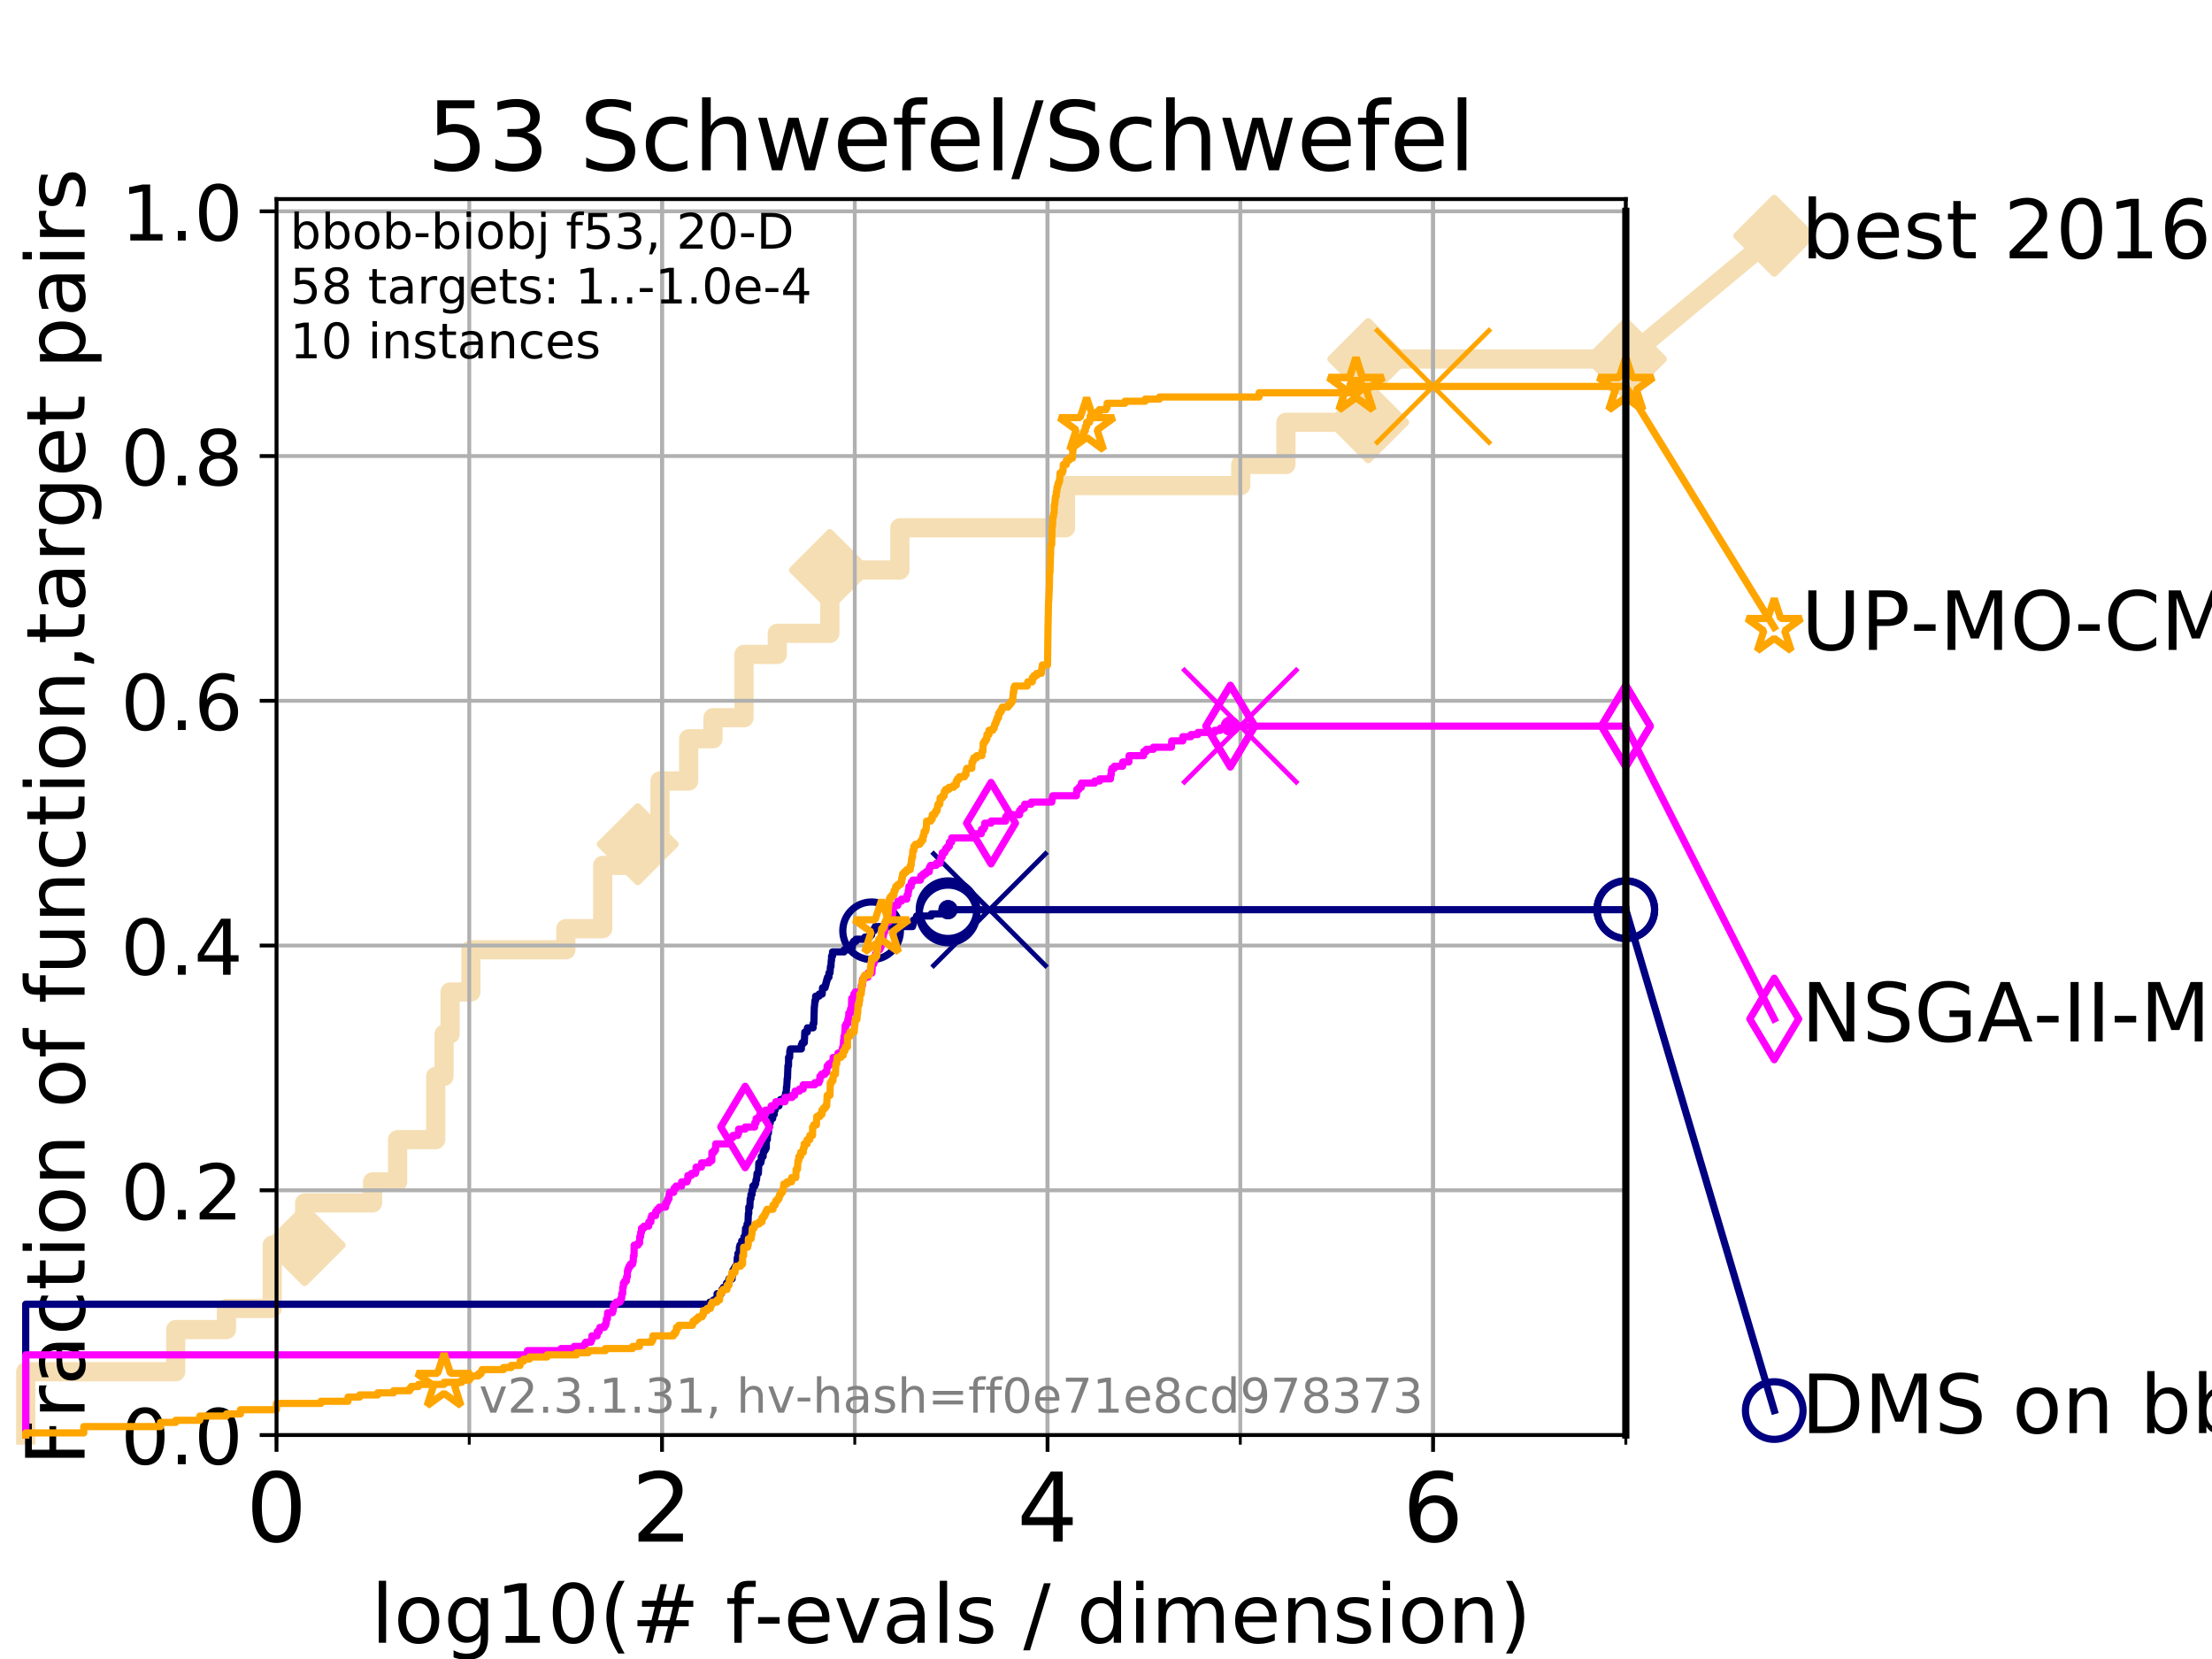 <?xml version="1.0" encoding="utf-8" standalone="no"?>
<!DOCTYPE svg PUBLIC "-//W3C//DTD SVG 1.1//EN"
  "http://www.w3.org/Graphics/SVG/1.1/DTD/svg11.dtd">
<!-- Created with matplotlib (https://matplotlib.org/) -->
<svg height="345.6pt" version="1.1" viewBox="0 0 460.8 345.6" width="460.8pt" xmlns="http://www.w3.org/2000/svg" xmlns:xlink="http://www.w3.org/1999/xlink">
 <defs>
  <style type="text/css">
*{stroke-linecap:butt;stroke-linejoin:round;}
  </style>
 </defs>
 <g id="figure_1">
  <g id="patch_1">
   <path d="M 0 345.6 
L 460.8 345.6 
L 460.8 0 
L 0 0 
z
" style="fill:#ffffff;"/>
  </g>
  <g id="axes_1">
   <g id="patch_2">
    <path d="M 57.6 298.944 
L 338.688 298.944 
L 338.688 41.472 
L 57.6 41.472 
z
" style="fill:#ffffff;"/>
   </g>
   <g id="line2d_1">
    <path d="M 5.357 298.944 
L 5.357 285.758 
L 36.604 285.758 
L 36.604 276.968 
L 47.174 276.968 
L 47.174 272.573 
L 56.705 272.573 
L 56.705 259.387 
L 63.468 259.387 
L 63.468 250.597 
L 77.61 250.597 
L 77.61 246.201 
L 82.833 246.201 
L 82.833 237.411 
L 90.771 237.411 
L 90.771 224.225 
L 92.504 224.225 
L 92.504 215.435 
L 93.755 215.435 
L 93.755 206.644 
L 98.101 206.644 
L 98.101 197.854 
L 117.876 197.854 
L 117.876 193.459 
L 125.559 193.459 
L 125.559 180.273 
L 132.847 180.273 
L 132.847 175.878 
L 137.487 175.878 
L 137.487 162.692 
L 143.464 162.692 
L 143.464 153.902 
L 148.535 153.902 
L 148.535 149.507 
L 154.992 149.507 
L 154.992 136.321 
L 161.918 136.321 
L 161.918 131.926 
L 172.873 131.926 
L 172.873 118.74 
L 187.462 118.74 
L 187.462 109.95 
L 221.962 109.95 
L 221.962 101.159 
L 258.475 101.159 
L 258.475 96.764 
L 267.884 96.764 
L 267.884 87.973 
L 285.022 87.973 
L 285.022 74.788 
L 338.688 74.788 
" style="fill:none;stroke:#f5deb3;stroke-linecap:square;stroke-width:4;"/>
   </g>
   <g id="line2d_2">
    <defs>
     <path d="M 0 7.778 
L 7.778 0 
L 0 -7.778 
L -7.778 0 
z
" id="mec7e11ba47" style="stroke:#f5deb3;stroke-linejoin:miter;stroke-width:1.5;"/>
    </defs>
    <g>
     <use style="fill:#f5deb3;stroke:#f5deb3;stroke-linejoin:miter;stroke-width:1.5;" x="63.468" xlink:href="#mec7e11ba47" y="259.387"/>
     <use style="fill:#f5deb3;stroke:#f5deb3;stroke-linejoin:miter;stroke-width:1.5;" x="132.847" xlink:href="#mec7e11ba47" y="175.878"/>
     <use style="fill:#f5deb3;stroke:#f5deb3;stroke-linejoin:miter;stroke-width:1.5;" x="172.873" xlink:href="#mec7e11ba47" y="118.74"/>
     <use style="fill:#f5deb3;stroke:#f5deb3;stroke-linejoin:miter;stroke-width:1.5;" x="285.022" xlink:href="#mec7e11ba47" y="87.973"/>
     <use style="fill:#f5deb3;stroke:#f5deb3;stroke-linejoin:miter;stroke-width:1.5;" x="285.022" xlink:href="#mec7e11ba47" y="74.788"/>
     <use style="fill:#f5deb3;stroke:#f5deb3;stroke-linejoin:miter;stroke-width:1.5;" x="338.688" xlink:href="#mec7e11ba47" y="74.788"/>
    </g>
   </g>
   <g id="line2d_3">
    <path style="fill:none;stroke:#f5deb3;stroke-linecap:square;stroke-width:4;"/>
    <g/>
   </g>
   <g id="line2d_4">
    <path d="M 338.688 74.788 
L 369.608 49.12 
" style="fill:none;stroke:#f5deb3;stroke-linecap:square;stroke-width:4;"/>
    <g>
     <use style="fill:#f5deb3;stroke:#f5deb3;stroke-linejoin:miter;stroke-width:1.5;" x="338.688" xlink:href="#mec7e11ba47" y="74.788"/>
     <use style="fill:#f5deb3;stroke:#f5deb3;stroke-linejoin:miter;stroke-width:1.5;" x="369.608" xlink:href="#mec7e11ba47" y="49.12"/>
    </g>
   </g>
   <g id="matplotlib.axis_1">
    <g id="xtick_1">
     <g id="line2d_5">
      <path clip-path="url(#pfff11b0696)" d="M 57.6 298.944 
L 57.6 41.472 
" style="fill:none;stroke:#b0b0b0;stroke-linecap:square;stroke-width:0.8;"/>
     </g>
     <g id="line2d_6">
      <defs>
       <path d="M 0 0 
L 0 3.5 
" id="me1eb97cd81" style="stroke:#000000;stroke-width:0.8;"/>
      </defs>
      <g>
       <use style="stroke:#000000;stroke-width:0.8;" x="57.6" xlink:href="#me1eb97cd81" y="298.944"/>
      </g>
     </g>
     <g id="text_1">
      <!-- 0 -->
      <defs>
       <path d="M 31.781 66.406 
Q 24.172 66.406 20.328 58.906 
Q 16.5 51.422 16.5 36.375 
Q 16.5 21.391 20.328 13.891 
Q 24.172 6.391 31.781 6.391 
Q 39.453 6.391 43.281 13.891 
Q 47.125 21.391 47.125 36.375 
Q 47.125 51.422 43.281 58.906 
Q 39.453 66.406 31.781 66.406 
z
M 31.781 74.219 
Q 44.047 74.219 50.516 64.516 
Q 56.984 54.828 56.984 36.375 
Q 56.984 17.969 50.516 8.266 
Q 44.047 -1.422 31.781 -1.422 
Q 19.531 -1.422 13.062 8.266 
Q 6.594 17.969 6.594 36.375 
Q 6.594 54.828 13.062 64.516 
Q 19.531 74.219 31.781 74.219 
z
" id="DejaVuSans-48"/>
      </defs>
      <g transform="translate(51.237 321.141)scale(0.2 -0.2)">
       <use xlink:href="#DejaVuSans-48"/>
      </g>
     </g>
    </g>
    <g id="xtick_2">
     <g id="line2d_7">
      <path clip-path="url(#pfff11b0696)" d="M 137.911 298.944 
L 137.911 41.472 
" style="fill:none;stroke:#b0b0b0;stroke-linecap:square;stroke-width:0.8;"/>
     </g>
     <g id="line2d_8">
      <g>
       <use style="stroke:#000000;stroke-width:0.8;" x="137.911" xlink:href="#me1eb97cd81" y="298.944"/>
      </g>
     </g>
     <g id="text_2">
      <!-- 2 -->
      <defs>
       <path d="M 19.188 8.297 
L 53.609 8.297 
L 53.609 0 
L 7.328 0 
L 7.328 8.297 
Q 12.938 14.109 22.625 23.891 
Q 32.328 33.688 34.812 36.531 
Q 39.547 41.844 41.422 45.531 
Q 43.312 49.219 43.312 52.781 
Q 43.312 58.594 39.234 62.25 
Q 35.156 65.922 28.609 65.922 
Q 23.969 65.922 18.812 64.312 
Q 13.672 62.703 7.812 59.422 
L 7.812 69.391 
Q 13.766 71.781 18.938 73 
Q 24.125 74.219 28.422 74.219 
Q 39.75 74.219 46.484 68.547 
Q 53.219 62.891 53.219 53.422 
Q 53.219 48.922 51.531 44.891 
Q 49.859 40.875 45.406 35.406 
Q 44.188 33.984 37.641 27.219 
Q 31.109 20.453 19.188 8.297 
z
" id="DejaVuSans-50"/>
      </defs>
      <g transform="translate(131.548 321.141)scale(0.2 -0.2)">
       <use xlink:href="#DejaVuSans-50"/>
      </g>
     </g>
    </g>
    <g id="xtick_3">
     <g id="line2d_9">
      <path clip-path="url(#pfff11b0696)" d="M 218.222 298.944 
L 218.222 41.472 
" style="fill:none;stroke:#b0b0b0;stroke-linecap:square;stroke-width:0.8;"/>
     </g>
     <g id="line2d_10">
      <g>
       <use style="stroke:#000000;stroke-width:0.8;" x="218.222" xlink:href="#me1eb97cd81" y="298.944"/>
      </g>
     </g>
     <g id="text_3">
      <!-- 4 -->
      <defs>
       <path d="M 37.797 64.312 
L 12.891 25.391 
L 37.797 25.391 
z
M 35.203 72.906 
L 47.609 72.906 
L 47.609 25.391 
L 58.016 25.391 
L 58.016 17.188 
L 47.609 17.188 
L 47.609 0 
L 37.797 0 
L 37.797 17.188 
L 4.891 17.188 
L 4.891 26.703 
z
" id="DejaVuSans-52"/>
      </defs>
      <g transform="translate(211.859 321.141)scale(0.2 -0.2)">
       <use xlink:href="#DejaVuSans-52"/>
      </g>
     </g>
    </g>
    <g id="xtick_4">
     <g id="line2d_11">
      <path clip-path="url(#pfff11b0696)" d="M 298.533 298.944 
L 298.533 41.472 
" style="fill:none;stroke:#b0b0b0;stroke-linecap:square;stroke-width:0.8;"/>
     </g>
     <g id="line2d_12">
      <g>
       <use style="stroke:#000000;stroke-width:0.8;" x="298.533" xlink:href="#me1eb97cd81" y="298.944"/>
      </g>
     </g>
     <g id="text_4">
      <!-- 6 -->
      <defs>
       <path d="M 33.016 40.375 
Q 26.375 40.375 22.484 35.828 
Q 18.609 31.297 18.609 23.391 
Q 18.609 15.531 22.484 10.953 
Q 26.375 6.391 33.016 6.391 
Q 39.656 6.391 43.531 10.953 
Q 47.406 15.531 47.406 23.391 
Q 47.406 31.297 43.531 35.828 
Q 39.656 40.375 33.016 40.375 
z
M 52.594 71.297 
L 52.594 62.312 
Q 48.875 64.062 45.094 64.984 
Q 41.312 65.922 37.594 65.922 
Q 27.828 65.922 22.672 59.328 
Q 17.531 52.734 16.797 39.406 
Q 19.672 43.656 24.016 45.922 
Q 28.375 48.188 33.594 48.188 
Q 44.578 48.188 50.953 41.516 
Q 57.328 34.859 57.328 23.391 
Q 57.328 12.156 50.688 5.359 
Q 44.047 -1.422 33.016 -1.422 
Q 20.359 -1.422 13.672 8.266 
Q 6.984 17.969 6.984 36.375 
Q 6.984 53.656 15.188 63.938 
Q 23.391 74.219 37.203 74.219 
Q 40.922 74.219 44.703 73.484 
Q 48.484 72.75 52.594 71.297 
z
" id="DejaVuSans-54"/>
      </defs>
      <g transform="translate(292.17 321.141)scale(0.2 -0.2)">
       <use xlink:href="#DejaVuSans-54"/>
      </g>
     </g>
    </g>
    <g id="xtick_5">
     <g id="line2d_13">
      <path clip-path="url(#pfff11b0696)" d="M 57.6 298.944 
L 57.6 41.472 
" style="fill:none;stroke:#b0b0b0;stroke-linecap:square;stroke-width:0.8;"/>
     </g>
     <g id="line2d_14">
      <defs>
       <path d="M 0 0 
L 0 2 
" id="m00df6e77f7" style="stroke:#000000;stroke-width:0.6;"/>
      </defs>
      <g>
       <use style="stroke:#000000;stroke-width:0.6;" x="57.6" xlink:href="#m00df6e77f7" y="298.944"/>
      </g>
     </g>
    </g>
    <g id="xtick_6">
     <g id="line2d_15">
      <path clip-path="url(#pfff11b0696)" d="M 97.755 298.944 
L 97.755 41.472 
" style="fill:none;stroke:#b0b0b0;stroke-linecap:square;stroke-width:0.8;"/>
     </g>
     <g id="line2d_16">
      <g>
       <use style="stroke:#000000;stroke-width:0.6;" x="97.755" xlink:href="#m00df6e77f7" y="298.944"/>
      </g>
     </g>
    </g>
    <g id="xtick_7">
     <g id="line2d_17">
      <path clip-path="url(#pfff11b0696)" d="M 137.911 298.944 
L 137.911 41.472 
" style="fill:none;stroke:#b0b0b0;stroke-linecap:square;stroke-width:0.8;"/>
     </g>
     <g id="line2d_18">
      <g>
       <use style="stroke:#000000;stroke-width:0.6;" x="137.911" xlink:href="#m00df6e77f7" y="298.944"/>
      </g>
     </g>
    </g>
    <g id="xtick_8">
     <g id="line2d_19">
      <path clip-path="url(#pfff11b0696)" d="M 178.066 298.944 
L 178.066 41.472 
" style="fill:none;stroke:#b0b0b0;stroke-linecap:square;stroke-width:0.8;"/>
     </g>
     <g id="line2d_20">
      <g>
       <use style="stroke:#000000;stroke-width:0.6;" x="178.066" xlink:href="#m00df6e77f7" y="298.944"/>
      </g>
     </g>
    </g>
    <g id="xtick_9">
     <g id="line2d_21">
      <path clip-path="url(#pfff11b0696)" d="M 218.222 298.944 
L 218.222 41.472 
" style="fill:none;stroke:#b0b0b0;stroke-linecap:square;stroke-width:0.8;"/>
     </g>
     <g id="line2d_22">
      <g>
       <use style="stroke:#000000;stroke-width:0.6;" x="218.222" xlink:href="#m00df6e77f7" y="298.944"/>
      </g>
     </g>
    </g>
    <g id="xtick_10">
     <g id="line2d_23">
      <path clip-path="url(#pfff11b0696)" d="M 258.377 298.944 
L 258.377 41.472 
" style="fill:none;stroke:#b0b0b0;stroke-linecap:square;stroke-width:0.8;"/>
     </g>
     <g id="line2d_24">
      <g>
       <use style="stroke:#000000;stroke-width:0.6;" x="258.377" xlink:href="#m00df6e77f7" y="298.944"/>
      </g>
     </g>
    </g>
    <g id="xtick_11">
     <g id="line2d_25">
      <path clip-path="url(#pfff11b0696)" d="M 298.533 298.944 
L 298.533 41.472 
" style="fill:none;stroke:#b0b0b0;stroke-linecap:square;stroke-width:0.8;"/>
     </g>
     <g id="line2d_26">
      <g>
       <use style="stroke:#000000;stroke-width:0.6;" x="298.533" xlink:href="#m00df6e77f7" y="298.944"/>
      </g>
     </g>
    </g>
    <g id="xtick_12">
     <g id="line2d_27">
      <path clip-path="url(#pfff11b0696)" d="M 338.688 298.944 
L 338.688 41.472 
" style="fill:none;stroke:#b0b0b0;stroke-linecap:square;stroke-width:0.8;"/>
     </g>
     <g id="line2d_28">
      <g>
       <use style="stroke:#000000;stroke-width:0.6;" x="338.688" xlink:href="#m00df6e77f7" y="298.944"/>
      </g>
     </g>
    </g>
    <g id="text_5">
     <!-- log10(# f-evals / dimension) -->
     <defs>
      <path d="M 9.422 75.984 
L 18.406 75.984 
L 18.406 0 
L 9.422 0 
z
" id="DejaVuSans-108"/>
      <path d="M 30.609 48.391 
Q 23.391 48.391 19.188 42.75 
Q 14.984 37.109 14.984 27.297 
Q 14.984 17.484 19.156 11.844 
Q 23.344 6.203 30.609 6.203 
Q 37.797 6.203 41.984 11.859 
Q 46.188 17.531 46.188 27.297 
Q 46.188 37.016 41.984 42.703 
Q 37.797 48.391 30.609 48.391 
z
M 30.609 56 
Q 42.328 56 49.016 48.375 
Q 55.719 40.766 55.719 27.297 
Q 55.719 13.875 49.016 6.219 
Q 42.328 -1.422 30.609 -1.422 
Q 18.844 -1.422 12.172 6.219 
Q 5.516 13.875 5.516 27.297 
Q 5.516 40.766 12.172 48.375 
Q 18.844 56 30.609 56 
z
" id="DejaVuSans-111"/>
      <path d="M 45.406 27.984 
Q 45.406 37.75 41.375 43.109 
Q 37.359 48.484 30.078 48.484 
Q 22.859 48.484 18.828 43.109 
Q 14.797 37.75 14.797 27.984 
Q 14.797 18.266 18.828 12.891 
Q 22.859 7.516 30.078 7.516 
Q 37.359 7.516 41.375 12.891 
Q 45.406 18.266 45.406 27.984 
z
M 54.391 6.781 
Q 54.391 -7.172 48.188 -13.984 
Q 42 -20.797 29.203 -20.797 
Q 24.469 -20.797 20.266 -20.094 
Q 16.062 -19.391 12.109 -17.922 
L 12.109 -9.188 
Q 16.062 -11.328 19.922 -12.344 
Q 23.781 -13.375 27.781 -13.375 
Q 36.625 -13.375 41.016 -8.766 
Q 45.406 -4.156 45.406 5.172 
L 45.406 9.625 
Q 42.625 4.781 38.281 2.391 
Q 33.938 0 27.875 0 
Q 17.828 0 11.672 7.656 
Q 5.516 15.328 5.516 27.984 
Q 5.516 40.672 11.672 48.328 
Q 17.828 56 27.875 56 
Q 33.938 56 38.281 53.609 
Q 42.625 51.219 45.406 46.391 
L 45.406 54.688 
L 54.391 54.688 
z
" id="DejaVuSans-103"/>
      <path d="M 12.406 8.297 
L 28.516 8.297 
L 28.516 63.922 
L 10.984 60.406 
L 10.984 69.391 
L 28.422 72.906 
L 38.281 72.906 
L 38.281 8.297 
L 54.391 8.297 
L 54.391 0 
L 12.406 0 
z
" id="DejaVuSans-49"/>
      <path d="M 31 75.875 
Q 24.469 64.656 21.281 53.656 
Q 18.109 42.672 18.109 31.391 
Q 18.109 20.125 21.312 9.062 
Q 24.516 -2 31 -13.188 
L 23.188 -13.188 
Q 15.875 -1.703 12.234 9.375 
Q 8.594 20.453 8.594 31.391 
Q 8.594 42.281 12.203 53.312 
Q 15.828 64.359 23.188 75.875 
z
" id="DejaVuSans-40"/>
      <path d="M 51.125 44 
L 36.922 44 
L 32.812 27.688 
L 47.125 27.688 
z
M 43.797 71.781 
L 38.719 51.516 
L 52.984 51.516 
L 58.109 71.781 
L 65.922 71.781 
L 60.891 51.516 
L 76.125 51.516 
L 76.125 44 
L 58.984 44 
L 54.984 27.688 
L 70.516 27.688 
L 70.516 20.219 
L 53.078 20.219 
L 48 0 
L 40.188 0 
L 45.219 20.219 
L 30.906 20.219 
L 25.875 0 
L 18.016 0 
L 23.094 20.219 
L 7.719 20.219 
L 7.719 27.688 
L 24.906 27.688 
L 29 44 
L 13.281 44 
L 13.281 51.516 
L 30.906 51.516 
L 35.891 71.781 
z
" id="DejaVuSans-35"/>
      <path id="DejaVuSans-32"/>
      <path d="M 37.109 75.984 
L 37.109 68.5 
L 28.516 68.5 
Q 23.688 68.5 21.797 66.547 
Q 19.922 64.594 19.922 59.516 
L 19.922 54.688 
L 34.719 54.688 
L 34.719 47.703 
L 19.922 47.703 
L 19.922 0 
L 10.891 0 
L 10.891 47.703 
L 2.297 47.703 
L 2.297 54.688 
L 10.891 54.688 
L 10.891 58.5 
Q 10.891 67.625 15.141 71.797 
Q 19.391 75.984 28.609 75.984 
z
" id="DejaVuSans-102"/>
      <path d="M 4.891 31.391 
L 31.203 31.391 
L 31.203 23.391 
L 4.891 23.391 
z
" id="DejaVuSans-45"/>
      <path d="M 56.203 29.594 
L 56.203 25.203 
L 14.891 25.203 
Q 15.484 15.922 20.484 11.062 
Q 25.484 6.203 34.422 6.203 
Q 39.594 6.203 44.453 7.469 
Q 49.312 8.734 54.109 11.281 
L 54.109 2.781 
Q 49.266 0.734 44.188 -0.344 
Q 39.109 -1.422 33.891 -1.422 
Q 20.797 -1.422 13.156 6.188 
Q 5.516 13.812 5.516 26.812 
Q 5.516 40.234 12.766 48.109 
Q 20.016 56 32.328 56 
Q 43.359 56 49.781 48.891 
Q 56.203 41.797 56.203 29.594 
z
M 47.219 32.234 
Q 47.125 39.594 43.094 43.984 
Q 39.062 48.391 32.422 48.391 
Q 24.906 48.391 20.391 44.141 
Q 15.875 39.891 15.188 32.172 
z
" id="DejaVuSans-101"/>
      <path d="M 2.984 54.688 
L 12.5 54.688 
L 29.594 8.797 
L 46.688 54.688 
L 56.203 54.688 
L 35.688 0 
L 23.484 0 
z
" id="DejaVuSans-118"/>
      <path d="M 34.281 27.484 
Q 23.391 27.484 19.188 25 
Q 14.984 22.516 14.984 16.5 
Q 14.984 11.719 18.141 8.906 
Q 21.297 6.109 26.703 6.109 
Q 34.188 6.109 38.703 11.406 
Q 43.219 16.703 43.219 25.484 
L 43.219 27.484 
z
M 52.203 31.203 
L 52.203 0 
L 43.219 0 
L 43.219 8.297 
Q 40.141 3.328 35.547 0.953 
Q 30.953 -1.422 24.312 -1.422 
Q 15.922 -1.422 10.953 3.297 
Q 6 8.016 6 15.922 
Q 6 25.141 12.172 29.828 
Q 18.359 34.516 30.609 34.516 
L 43.219 34.516 
L 43.219 35.406 
Q 43.219 41.609 39.141 45 
Q 35.062 48.391 27.688 48.391 
Q 23 48.391 18.547 47.266 
Q 14.109 46.141 10.016 43.891 
L 10.016 52.203 
Q 14.938 54.109 19.578 55.047 
Q 24.219 56 28.609 56 
Q 40.484 56 46.344 49.844 
Q 52.203 43.703 52.203 31.203 
z
" id="DejaVuSans-97"/>
      <path d="M 44.281 53.078 
L 44.281 44.578 
Q 40.484 46.531 36.375 47.5 
Q 32.281 48.484 27.875 48.484 
Q 21.188 48.484 17.844 46.438 
Q 14.5 44.391 14.5 40.281 
Q 14.5 37.156 16.891 35.375 
Q 19.281 33.594 26.516 31.984 
L 29.594 31.297 
Q 39.156 29.25 43.188 25.516 
Q 47.219 21.781 47.219 15.094 
Q 47.219 7.469 41.188 3.016 
Q 35.156 -1.422 24.609 -1.422 
Q 20.219 -1.422 15.453 -0.562 
Q 10.688 0.297 5.422 2 
L 5.422 11.281 
Q 10.406 8.688 15.234 7.391 
Q 20.062 6.109 24.812 6.109 
Q 31.156 6.109 34.562 8.281 
Q 37.984 10.453 37.984 14.406 
Q 37.984 18.062 35.516 20.016 
Q 33.062 21.969 24.703 23.781 
L 21.578 24.516 
Q 13.234 26.266 9.516 29.906 
Q 5.812 33.547 5.812 39.891 
Q 5.812 47.609 11.281 51.797 
Q 16.75 56 26.812 56 
Q 31.781 56 36.172 55.266 
Q 40.578 54.547 44.281 53.078 
z
" id="DejaVuSans-115"/>
      <path d="M 25.391 72.906 
L 33.688 72.906 
L 8.297 -9.281 
L 0 -9.281 
z
" id="DejaVuSans-47"/>
      <path d="M 45.406 46.391 
L 45.406 75.984 
L 54.391 75.984 
L 54.391 0 
L 45.406 0 
L 45.406 8.203 
Q 42.578 3.328 38.25 0.953 
Q 33.938 -1.422 27.875 -1.422 
Q 17.969 -1.422 11.734 6.484 
Q 5.516 14.406 5.516 27.297 
Q 5.516 40.188 11.734 48.094 
Q 17.969 56 27.875 56 
Q 33.938 56 38.25 53.625 
Q 42.578 51.266 45.406 46.391 
z
M 14.797 27.297 
Q 14.797 17.391 18.875 11.75 
Q 22.953 6.109 30.078 6.109 
Q 37.203 6.109 41.297 11.75 
Q 45.406 17.391 45.406 27.297 
Q 45.406 37.203 41.297 42.844 
Q 37.203 48.484 30.078 48.484 
Q 22.953 48.484 18.875 42.844 
Q 14.797 37.203 14.797 27.297 
z
" id="DejaVuSans-100"/>
      <path d="M 9.422 54.688 
L 18.406 54.688 
L 18.406 0 
L 9.422 0 
z
M 9.422 75.984 
L 18.406 75.984 
L 18.406 64.594 
L 9.422 64.594 
z
" id="DejaVuSans-105"/>
      <path d="M 52 44.188 
Q 55.375 50.25 60.062 53.125 
Q 64.75 56 71.094 56 
Q 79.641 56 84.281 50.016 
Q 88.922 44.047 88.922 33.016 
L 88.922 0 
L 79.891 0 
L 79.891 32.719 
Q 79.891 40.578 77.094 44.375 
Q 74.312 48.188 68.609 48.188 
Q 61.625 48.188 57.562 43.547 
Q 53.516 38.922 53.516 30.906 
L 53.516 0 
L 44.484 0 
L 44.484 32.719 
Q 44.484 40.625 41.703 44.406 
Q 38.922 48.188 33.109 48.188 
Q 26.219 48.188 22.156 43.531 
Q 18.109 38.875 18.109 30.906 
L 18.109 0 
L 9.078 0 
L 9.078 54.688 
L 18.109 54.688 
L 18.109 46.188 
Q 21.188 51.219 25.484 53.609 
Q 29.781 56 35.688 56 
Q 41.656 56 45.828 52.969 
Q 50 49.953 52 44.188 
z
" id="DejaVuSans-109"/>
      <path d="M 54.891 33.016 
L 54.891 0 
L 45.906 0 
L 45.906 32.719 
Q 45.906 40.484 42.875 44.328 
Q 39.844 48.188 33.797 48.188 
Q 26.516 48.188 22.312 43.547 
Q 18.109 38.922 18.109 30.906 
L 18.109 0 
L 9.078 0 
L 9.078 54.688 
L 18.109 54.688 
L 18.109 46.188 
Q 21.344 51.125 25.703 53.562 
Q 30.078 56 35.797 56 
Q 45.219 56 50.047 50.172 
Q 54.891 44.344 54.891 33.016 
z
" id="DejaVuSans-110"/>
      <path d="M 8.016 75.875 
L 15.828 75.875 
Q 23.141 64.359 26.781 53.312 
Q 30.422 42.281 30.422 31.391 
Q 30.422 20.453 26.781 9.375 
Q 23.141 -1.703 15.828 -13.188 
L 8.016 -13.188 
Q 14.5 -2 17.703 9.062 
Q 20.906 20.125 20.906 31.391 
Q 20.906 42.672 17.703 53.656 
Q 14.5 64.656 8.016 75.875 
z
" id="DejaVuSans-41"/>
     </defs>
     <g transform="translate(77.303 342.218)scale(0.17 -0.17)">
      <use xlink:href="#DejaVuSans-108"/>
      <use x="27.783" xlink:href="#DejaVuSans-111"/>
      <use x="88.965" xlink:href="#DejaVuSans-103"/>
      <use x="152.441" xlink:href="#DejaVuSans-49"/>
      <use x="216.064" xlink:href="#DejaVuSans-48"/>
      <use x="279.688" xlink:href="#DejaVuSans-40"/>
      <use x="318.701" xlink:href="#DejaVuSans-35"/>
      <use x="402.49" xlink:href="#DejaVuSans-32"/>
      <use x="434.277" xlink:href="#DejaVuSans-102"/>
      <use x="469.404" xlink:href="#DejaVuSans-45"/>
      <use x="505.488" xlink:href="#DejaVuSans-101"/>
      <use x="567.012" xlink:href="#DejaVuSans-118"/>
      <use x="626.191" xlink:href="#DejaVuSans-97"/>
      <use x="687.471" xlink:href="#DejaVuSans-108"/>
      <use x="715.254" xlink:href="#DejaVuSans-115"/>
      <use x="767.354" xlink:href="#DejaVuSans-32"/>
      <use x="799.141" xlink:href="#DejaVuSans-47"/>
      <use x="832.832" xlink:href="#DejaVuSans-32"/>
      <use x="864.619" xlink:href="#DejaVuSans-100"/>
      <use x="928.096" xlink:href="#DejaVuSans-105"/>
      <use x="955.879" xlink:href="#DejaVuSans-109"/>
      <use x="1053.291" xlink:href="#DejaVuSans-101"/>
      <use x="1114.814" xlink:href="#DejaVuSans-110"/>
      <use x="1178.193" xlink:href="#DejaVuSans-115"/>
      <use x="1230.293" xlink:href="#DejaVuSans-105"/>
      <use x="1258.076" xlink:href="#DejaVuSans-111"/>
      <use x="1319.258" xlink:href="#DejaVuSans-110"/>
      <use x="1382.637" xlink:href="#DejaVuSans-41"/>
     </g>
    </g>
   </g>
   <g id="matplotlib.axis_2">
    <g id="ytick_1">
     <g id="line2d_29">
      <path clip-path="url(#pfff11b0696)" d="M 57.6 298.944 
L 338.688 298.944 
" style="fill:none;stroke:#b0b0b0;stroke-linecap:square;stroke-width:0.8;"/>
     </g>
     <g id="line2d_30">
      <defs>
       <path d="M 0 0 
L -3.5 0 
" id="mad5246e226" style="stroke:#000000;stroke-width:0.8;"/>
      </defs>
      <g>
       <use style="stroke:#000000;stroke-width:0.8;" x="57.6" xlink:href="#mad5246e226" y="298.944"/>
      </g>
     </g>
     <g id="text_6">
      <!-- 0.0 -->
      <defs>
       <path d="M 10.688 12.406 
L 21 12.406 
L 21 0 
L 10.688 0 
z
" id="DejaVuSans-46"/>
      </defs>
      <g transform="translate(25.155 305.023)scale(0.16 -0.16)">
       <use xlink:href="#DejaVuSans-48"/>
       <use x="63.623" xlink:href="#DejaVuSans-46"/>
       <use x="95.41" xlink:href="#DejaVuSans-48"/>
      </g>
     </g>
    </g>
    <g id="ytick_2">
     <g id="line2d_31">
      <path clip-path="url(#pfff11b0696)" d="M 57.6 247.959 
L 338.688 247.959 
" style="fill:none;stroke:#b0b0b0;stroke-linecap:square;stroke-width:0.8;"/>
     </g>
     <g id="line2d_32">
      <g>
       <use style="stroke:#000000;stroke-width:0.8;" x="57.6" xlink:href="#mad5246e226" y="247.959"/>
      </g>
     </g>
     <g id="text_7">
      <!-- 0.2 -->
      <g transform="translate(25.155 254.038)scale(0.16 -0.16)">
       <use xlink:href="#DejaVuSans-48"/>
       <use x="63.623" xlink:href="#DejaVuSans-46"/>
       <use x="95.41" xlink:href="#DejaVuSans-50"/>
      </g>
     </g>
    </g>
    <g id="ytick_3">
     <g id="line2d_33">
      <path clip-path="url(#pfff11b0696)" d="M 57.6 196.975 
L 338.688 196.975 
" style="fill:none;stroke:#b0b0b0;stroke-linecap:square;stroke-width:0.8;"/>
     </g>
     <g id="line2d_34">
      <g>
       <use style="stroke:#000000;stroke-width:0.8;" x="57.6" xlink:href="#mad5246e226" y="196.975"/>
      </g>
     </g>
     <g id="text_8">
      <!-- 0.4 -->
      <g transform="translate(25.155 203.054)scale(0.16 -0.16)">
       <use xlink:href="#DejaVuSans-48"/>
       <use x="63.623" xlink:href="#DejaVuSans-46"/>
       <use x="95.41" xlink:href="#DejaVuSans-52"/>
      </g>
     </g>
    </g>
    <g id="ytick_4">
     <g id="line2d_35">
      <path clip-path="url(#pfff11b0696)" d="M 57.6 145.99 
L 338.688 145.99 
" style="fill:none;stroke:#b0b0b0;stroke-linecap:square;stroke-width:0.8;"/>
     </g>
     <g id="line2d_36">
      <g>
       <use style="stroke:#000000;stroke-width:0.8;" x="57.6" xlink:href="#mad5246e226" y="145.99"/>
      </g>
     </g>
     <g id="text_9">
      <!-- 0.6 -->
      <g transform="translate(25.155 152.069)scale(0.16 -0.16)">
       <use xlink:href="#DejaVuSans-48"/>
       <use x="63.623" xlink:href="#DejaVuSans-46"/>
       <use x="95.41" xlink:href="#DejaVuSans-54"/>
      </g>
     </g>
    </g>
    <g id="ytick_5">
     <g id="line2d_37">
      <path clip-path="url(#pfff11b0696)" d="M 57.6 95.006 
L 338.688 95.006 
" style="fill:none;stroke:#b0b0b0;stroke-linecap:square;stroke-width:0.8;"/>
     </g>
     <g id="line2d_38">
      <g>
       <use style="stroke:#000000;stroke-width:0.8;" x="57.6" xlink:href="#mad5246e226" y="95.006"/>
      </g>
     </g>
     <g id="text_10">
      <!-- 0.8 -->
      <defs>
       <path d="M 31.781 34.625 
Q 24.75 34.625 20.719 30.859 
Q 16.703 27.094 16.703 20.516 
Q 16.703 13.922 20.719 10.156 
Q 24.75 6.391 31.781 6.391 
Q 38.812 6.391 42.859 10.172 
Q 46.922 13.969 46.922 20.516 
Q 46.922 27.094 42.891 30.859 
Q 38.875 34.625 31.781 34.625 
z
M 21.922 38.812 
Q 15.578 40.375 12.031 44.719 
Q 8.5 49.078 8.5 55.328 
Q 8.5 64.062 14.719 69.141 
Q 20.953 74.219 31.781 74.219 
Q 42.672 74.219 48.875 69.141 
Q 55.078 64.062 55.078 55.328 
Q 55.078 49.078 51.531 44.719 
Q 48 40.375 41.703 38.812 
Q 48.828 37.156 52.797 32.312 
Q 56.781 27.484 56.781 20.516 
Q 56.781 9.906 50.312 4.234 
Q 43.844 -1.422 31.781 -1.422 
Q 19.734 -1.422 13.25 4.234 
Q 6.781 9.906 6.781 20.516 
Q 6.781 27.484 10.781 32.312 
Q 14.797 37.156 21.922 38.812 
z
M 18.312 54.391 
Q 18.312 48.734 21.844 45.562 
Q 25.391 42.391 31.781 42.391 
Q 38.141 42.391 41.719 45.562 
Q 45.312 48.734 45.312 54.391 
Q 45.312 60.062 41.719 63.234 
Q 38.141 66.406 31.781 66.406 
Q 25.391 66.406 21.844 63.234 
Q 18.312 60.062 18.312 54.391 
z
" id="DejaVuSans-56"/>
      </defs>
      <g transform="translate(25.155 101.085)scale(0.16 -0.16)">
       <use xlink:href="#DejaVuSans-48"/>
       <use x="63.623" xlink:href="#DejaVuSans-46"/>
       <use x="95.41" xlink:href="#DejaVuSans-56"/>
      </g>
     </g>
    </g>
    <g id="ytick_6">
     <g id="line2d_39">
      <path clip-path="url(#pfff11b0696)" d="M 57.6 44.021 
L 338.688 44.021 
" style="fill:none;stroke:#b0b0b0;stroke-linecap:square;stroke-width:0.8;"/>
     </g>
     <g id="line2d_40">
      <g>
       <use style="stroke:#000000;stroke-width:0.8;" x="57.6" xlink:href="#mad5246e226" y="44.021"/>
      </g>
     </g>
     <g id="text_11">
      <!-- 1.0 -->
      <g transform="translate(25.155 50.1)scale(0.16 -0.16)">
       <use xlink:href="#DejaVuSans-49"/>
       <use x="63.623" xlink:href="#DejaVuSans-46"/>
       <use x="95.41" xlink:href="#DejaVuSans-48"/>
      </g>
     </g>
    </g>
    <g id="text_12">
     <!-- Fraction of function,target pairs -->
     <defs>
      <path d="M 9.812 72.906 
L 51.703 72.906 
L 51.703 64.594 
L 19.672 64.594 
L 19.672 43.109 
L 48.578 43.109 
L 48.578 34.812 
L 19.672 34.812 
L 19.672 0 
L 9.812 0 
z
" id="DejaVuSans-70"/>
      <path d="M 41.109 46.297 
Q 39.594 47.172 37.812 47.578 
Q 36.031 48 33.891 48 
Q 26.266 48 22.188 43.047 
Q 18.109 38.094 18.109 28.812 
L 18.109 0 
L 9.078 0 
L 9.078 54.688 
L 18.109 54.688 
L 18.109 46.188 
Q 20.953 51.172 25.484 53.578 
Q 30.031 56 36.531 56 
Q 37.453 56 38.578 55.875 
Q 39.703 55.766 41.062 55.516 
z
" id="DejaVuSans-114"/>
      <path d="M 48.781 52.594 
L 48.781 44.188 
Q 44.969 46.297 41.141 47.344 
Q 37.312 48.391 33.406 48.391 
Q 24.656 48.391 19.812 42.844 
Q 14.984 37.312 14.984 27.297 
Q 14.984 17.281 19.812 11.734 
Q 24.656 6.203 33.406 6.203 
Q 37.312 6.203 41.141 7.25 
Q 44.969 8.297 48.781 10.406 
L 48.781 2.094 
Q 45.016 0.344 40.984 -0.531 
Q 36.969 -1.422 32.422 -1.422 
Q 20.062 -1.422 12.781 6.344 
Q 5.516 14.109 5.516 27.297 
Q 5.516 40.672 12.859 48.328 
Q 20.219 56 33.016 56 
Q 37.156 56 41.109 55.141 
Q 45.062 54.297 48.781 52.594 
z
" id="DejaVuSans-99"/>
      <path d="M 18.312 70.219 
L 18.312 54.688 
L 36.812 54.688 
L 36.812 47.703 
L 18.312 47.703 
L 18.312 18.016 
Q 18.312 11.328 20.141 9.422 
Q 21.969 7.516 27.594 7.516 
L 36.812 7.516 
L 36.812 0 
L 27.594 0 
Q 17.188 0 13.234 3.875 
Q 9.281 7.766 9.281 18.016 
L 9.281 47.703 
L 2.688 47.703 
L 2.688 54.688 
L 9.281 54.688 
L 9.281 70.219 
z
" id="DejaVuSans-116"/>
      <path d="M 8.5 21.578 
L 8.5 54.688 
L 17.484 54.688 
L 17.484 21.922 
Q 17.484 14.156 20.5 10.266 
Q 23.531 6.391 29.594 6.391 
Q 36.859 6.391 41.078 11.031 
Q 45.312 15.672 45.312 23.688 
L 45.312 54.688 
L 54.297 54.688 
L 54.297 0 
L 45.312 0 
L 45.312 8.406 
Q 42.047 3.422 37.719 1 
Q 33.406 -1.422 27.688 -1.422 
Q 18.266 -1.422 13.375 4.438 
Q 8.5 10.297 8.5 21.578 
z
M 31.109 56 
z
" id="DejaVuSans-117"/>
      <path d="M 11.719 12.406 
L 22.016 12.406 
L 22.016 4 
L 14.016 -11.625 
L 7.719 -11.625 
L 11.719 4 
z
" id="DejaVuSans-44"/>
      <path d="M 18.109 8.203 
L 18.109 -20.797 
L 9.078 -20.797 
L 9.078 54.688 
L 18.109 54.688 
L 18.109 46.391 
Q 20.953 51.266 25.266 53.625 
Q 29.594 56 35.594 56 
Q 45.562 56 51.781 48.094 
Q 58.016 40.188 58.016 27.297 
Q 58.016 14.406 51.781 6.484 
Q 45.562 -1.422 35.594 -1.422 
Q 29.594 -1.422 25.266 0.953 
Q 20.953 3.328 18.109 8.203 
z
M 48.688 27.297 
Q 48.688 37.203 44.609 42.844 
Q 40.531 48.484 33.406 48.484 
Q 26.266 48.484 22.188 42.844 
Q 18.109 37.203 18.109 27.297 
Q 18.109 17.391 22.188 11.75 
Q 26.266 6.109 33.406 6.109 
Q 40.531 6.109 44.609 11.75 
Q 48.688 17.391 48.688 27.297 
z
" id="DejaVuSans-112"/>
     </defs>
     <g transform="translate(17.62 305.347)rotate(-90)scale(0.17 -0.17)">
      <use xlink:href="#DejaVuSans-70"/>
      <use x="57.41" xlink:href="#DejaVuSans-114"/>
      <use x="98.523" xlink:href="#DejaVuSans-97"/>
      <use x="159.803" xlink:href="#DejaVuSans-99"/>
      <use x="214.783" xlink:href="#DejaVuSans-116"/>
      <use x="253.992" xlink:href="#DejaVuSans-105"/>
      <use x="281.775" xlink:href="#DejaVuSans-111"/>
      <use x="342.957" xlink:href="#DejaVuSans-110"/>
      <use x="406.336" xlink:href="#DejaVuSans-32"/>
      <use x="438.123" xlink:href="#DejaVuSans-111"/>
      <use x="499.305" xlink:href="#DejaVuSans-102"/>
      <use x="534.51" xlink:href="#DejaVuSans-32"/>
      <use x="566.297" xlink:href="#DejaVuSans-102"/>
      <use x="601.502" xlink:href="#DejaVuSans-117"/>
      <use x="664.881" xlink:href="#DejaVuSans-110"/>
      <use x="728.26" xlink:href="#DejaVuSans-99"/>
      <use x="783.24" xlink:href="#DejaVuSans-116"/>
      <use x="822.449" xlink:href="#DejaVuSans-105"/>
      <use x="850.232" xlink:href="#DejaVuSans-111"/>
      <use x="911.414" xlink:href="#DejaVuSans-110"/>
      <use x="974.793" xlink:href="#DejaVuSans-44"/>
      <use x="1006.58" xlink:href="#DejaVuSans-116"/>
      <use x="1045.789" xlink:href="#DejaVuSans-97"/>
      <use x="1107.068" xlink:href="#DejaVuSans-114"/>
      <use x="1148.166" xlink:href="#DejaVuSans-103"/>
      <use x="1211.643" xlink:href="#DejaVuSans-101"/>
      <use x="1273.166" xlink:href="#DejaVuSans-116"/>
      <use x="1312.375" xlink:href="#DejaVuSans-32"/>
      <use x="1344.162" xlink:href="#DejaVuSans-112"/>
      <use x="1407.639" xlink:href="#DejaVuSans-97"/>
      <use x="1468.918" xlink:href="#DejaVuSans-105"/>
      <use x="1496.701" xlink:href="#DejaVuSans-114"/>
      <use x="1537.814" xlink:href="#DejaVuSans-115"/>
     </g>
    </g>
   </g>
   <g id="line2d_41">
    <defs>
     <path d="M 0 1.5 
C 0.398 1.5 0.779 1.342 1.061 1.061 
C 1.342 0.779 1.5 0.398 1.5 0 
C 1.5 -0.398 1.342 -0.779 1.061 -1.061 
C 0.779 -1.342 0.398 -1.5 0 -1.5 
C -0.398 -1.5 -0.779 -1.342 -1.061 -1.061 
C -1.342 -0.779 -1.5 -0.398 -1.5 0 
C -1.5 0.398 -1.342 0.779 -1.061 1.061 
C -0.779 1.342 -0.398 1.5 0 1.5 
z
" id="me65f0285b7" style="stroke:#f5deb3;"/>
    </defs>
    <g>
     <use style="fill:#f5deb3;stroke:#f5deb3;" x="285.022" xlink:href="#me65f0285b7" y="74.788"/>
     <use style="fill:#f5deb3;stroke:#f5deb3;" x="285.022" xlink:href="#me65f0285b7" y="74.788"/>
    </g>
   </g>
   <g id="line2d_42">
    <defs>
     <path d="M 0 1.5 
C 0.398 1.5 0.779 1.342 1.061 1.061 
C 1.342 0.779 1.5 0.398 1.5 0 
C 1.5 -0.398 1.342 -0.779 1.061 -1.061 
C 0.779 -1.342 0.398 -1.5 0 -1.5 
C -0.398 -1.5 -0.779 -1.342 -1.061 -1.061 
C -1.342 -0.779 -1.5 -0.398 -1.5 0 
C -1.5 0.398 -1.342 0.779 -1.061 1.061 
C -0.779 1.342 -0.398 1.5 0 1.5 
z
" id="mfc1fe363c2" style="stroke:#000080;"/>
    </defs>
    <g>
     <use style="fill:#000080;stroke:#000080;" x="197.49" xlink:href="#mfc1fe363c2" y="189.503"/>
     <use style="fill:#000080;stroke:#000080;" x="197.49" xlink:href="#mfc1fe363c2" y="189.503"/>
    </g>
   </g>
   <g id="line2d_43">
    <path d="M 5.357 298.944 
L 5.357 271.694 
L 147.863 271.694 
L 147.863 271.254 
L 148.62 271.254 
L 148.62 270.815 
L 149.255 270.815 
L 149.255 270.375 
L 149.382 270.375 
L 149.382 269.496 
L 150.276 269.496 
L 150.276 269.057 
L 150.408 269.057 
L 150.408 268.617 
L 150.704 268.617 
L 150.704 268.177 
L 151.329 268.177 
L 151.345 267.298 
L 151.74 267.298 
L 151.835 266.419 
L 152.512 266.419 
L 152.561 265.101 
L 152.662 265.101 
L 152.662 264.661 
L 152.922 264.661 
L 152.922 264.222 
L 153.186 264.222 
L 153.186 263.782 
L 153.517 263.782 
L 153.584 262.024 
L 153.719 262.024 
L 153.719 261.145 
L 153.981 261.145 
L 154.033 259.827 
L 154.136 259.827 
L 154.136 259.387 
L 154.504 259.387 
L 154.504 258.508 
L 154.979 258.508 
L 154.979 257.629 
L 155.22 257.629 
L 155.316 255.871 
L 155.587 255.871 
L 155.625 254.992 
L 155.811 254.992 
L 155.898 252.794 
L 155.982 252.794 
L 155.982 251.476 
L 156.209 251.476 
L 156.285 249.718 
L 156.437 249.718 
L 156.437 248.838 
L 156.664 248.838 
L 156.664 247.959 
L 156.836 247.959 
L 156.836 247.08 
L 157.241 247.08 
L 157.241 246.641 
L 157.421 246.641 
L 157.495 245.762 
L 157.602 245.762 
L 157.706 244.443 
L 157.984 244.443 
L 158.083 242.246 
L 158.482 242.246 
L 158.482 241.806 
L 158.594 241.806 
L 158.594 240.927 
L 158.973 240.927 
L 158.973 240.048 
L 159.129 240.048 
L 159.129 239.609 
L 159.419 239.609 
L 159.419 239.169 
L 159.628 239.169 
L 159.641 237.411 
L 159.85 237.411 
L 159.892 236.092 
L 160.064 236.092 
L 160.164 234.774 
L 160.283 234.774 
L 160.283 233.895 
L 160.471 233.895 
L 160.471 233.016 
L 160.961 233.016 
L 160.961 232.137 
L 161.288 232.137 
L 161.288 231.258 
L 161.484 231.258 
L 161.484 230.379 
L 162.271 230.379 
L 162.303 229.5 
L 162.575 229.5 
L 162.575 229.06 
L 163.338 229.06 
L 163.338 228.62 
L 163.612 228.62 
L 163.634 227.741 
L 163.781 227.741 
L 163.838 226.423 
L 163.895 226.423 
L 163.987 224.665 
L 164.048 224.665 
L 164.141 222.028 
L 164.259 222.028 
L 164.278 220.27 
L 164.501 220.27 
L 164.534 218.951 
L 164.645 218.951 
L 164.645 218.511 
L 166.94 218.511 
L 166.94 217.632 
L 167.132 217.632 
L 167.132 217.193 
L 167.55 217.193 
L 167.656 214.995 
L 168.165 214.995 
L 168.201 214.116 
L 169.383 214.116 
L 169.383 213.237 
L 169.532 213.237 
L 169.637 209.721 
L 169.668 209.721 
L 169.773 208.402 
L 169.909 208.402 
L 169.909 207.523 
L 170.634 207.523 
L 170.634 207.084 
L 171.275 207.084 
L 171.353 205.765 
L 171.878 205.765 
L 171.878 205.326 
L 172.011 205.326 
L 172.011 204.886 
L 172.129 204.886 
L 172.129 204.447 
L 172.241 204.447 
L 172.241 204.007 
L 172.385 204.007 
L 172.385 203.568 
L 172.682 203.568 
L 172.682 202.689 
L 172.905 202.689 
L 172.991 201.37 
L 173.097 201.37 
L 173.166 200.052 
L 173.229 200.052 
L 173.229 199.173 
L 173.429 199.173 
L 173.429 198.293 
L 175.838 198.293 
L 175.838 197.854 
L 176.673 197.854 
L 176.673 197.414 
L 177.531 197.414 
L 177.531 196.535 
L 177.814 196.535 
L 177.814 196.096 
L 178.319 196.096 
L 178.319 195.656 
L 180.17 195.656 
L 180.17 195.217 
L 181.181 195.217 
L 181.181 194.777 
L 181.571 194.777 
L 181.571 193.898 
L 182.077 193.898 
L 182.077 193.459 
L 182.321 193.459 
L 182.321 193.019 
L 190.095 193.019 
L 190.095 192.58 
L 190.251 192.58 
L 190.251 191.701 
L 190.771 191.701 
L 190.771 191.261 
L 190.942 191.261 
L 190.942 190.822 
L 194.007 190.822 
L 194.007 190.382 
L 197.49 190.382 
L 197.49 189.503 
L 338.688 189.503 
L 338.688 189.503 
" style="fill:none;stroke:#000080;stroke-linecap:square;stroke-width:1.5;"/>
   </g>
   <g id="line2d_44">
    <defs>
     <path d="M 0 6 
C 1.591 6 3.117 5.368 4.243 4.243 
C 5.368 3.117 6 1.591 6 0 
C 6 -1.591 5.368 -3.117 4.243 -4.243 
C 3.117 -5.368 1.591 -6 0 -6 
C -1.591 -6 -3.117 -5.368 -4.243 -4.243 
C -5.368 -3.117 -6 -1.591 -6 0 
C -6 1.591 -5.368 3.117 -4.243 4.243 
C -3.117 5.368 -1.591 6 0 6 
z
" id="med66c787d5" style="stroke:#000080;stroke-width:1.5;"/>
    </defs>
    <g>
     <use style="fill-opacity:0;stroke:#000080;stroke-width:1.5;" x="181.571" xlink:href="#med66c787d5" y="193.898"/>
     <use style="fill-opacity:0;stroke:#000080;stroke-width:1.5;" x="197.49" xlink:href="#med66c787d5" y="190.382"/>
     <use style="fill-opacity:0;stroke:#000080;stroke-width:1.5;" x="197.49" xlink:href="#med66c787d5" y="189.503"/>
     <use style="fill-opacity:0;stroke:#000080;stroke-width:1.5;" x="338.688" xlink:href="#med66c787d5" y="189.503"/>
    </g>
   </g>
   <g id="line2d_45">
    <path style="fill:none;stroke:#000080;stroke-linecap:square;stroke-width:1.5;"/>
    <g/>
   </g>
   <g id="line2d_46">
    <path clip-path="url(#pfff11b0696)" d="M 206.137 189.503 
" style="fill:none;stroke:#000080;stroke-linecap:square;stroke-width:1.5;"/>
    <defs>
     <path d="M -12 12 
L 12 -12 
M -12 -12 
L 12 12 
" id="m7317d16693" style="stroke:#000080;"/>
    </defs>
    <g clip-path="url(#pfff11b0696)">
     <use style="fill:#000080;stroke:#000080;" x="206.137" xlink:href="#m7317d16693" y="189.503"/>
    </g>
   </g>
   <g id="line2d_47">
    <defs>
     <path d="M 0 1.5 
C 0.398 1.5 0.779 1.342 1.061 1.061 
C 1.342 0.779 1.5 0.398 1.5 0 
C 1.5 -0.398 1.342 -0.779 1.061 -1.061 
C 0.779 -1.342 0.398 -1.5 0 -1.5 
C -0.398 -1.5 -0.779 -1.342 -1.061 -1.061 
C -1.342 -0.779 -1.5 -0.398 -1.5 0 
C -1.5 0.398 -1.342 0.779 -1.061 1.061 
C -0.779 1.342 -0.398 1.5 0 1.5 
z
" id="m3dc8b57533" style="stroke:#ff00ff;"/>
    </defs>
    <g>
     <use style="fill:#ff00ff;stroke:#ff00ff;" x="256.302" xlink:href="#m3dc8b57533" y="151.265"/>
     <use style="fill:#ff00ff;stroke:#ff00ff;" x="256.302" xlink:href="#m3dc8b57533" y="151.265"/>
    </g>
   </g>
   <g id="line2d_48">
    <path d="M 5.357 298.944 
L 5.357 282.242 
L 109.756 282.242 
L 109.756 281.803 
L 109.887 281.803 
L 109.887 281.363 
L 116.885 281.363 
L 116.885 280.924 
L 119.603 280.924 
L 119.603 280.484 
L 121.712 280.484 
L 121.712 280.045 
L 121.997 280.045 
L 121.997 279.605 
L 123.111 279.605 
L 123.111 279.166 
L 123.294 279.166 
L 123.294 278.286 
L 124.388 278.286 
L 124.407 277.407 
L 124.818 277.407 
L 124.818 276.968 
L 124.947 276.968 
L 124.947 276.528 
L 125.892 276.528 
L 125.892 276.089 
L 126.168 276.089 
L 126.168 275.649 
L 126.304 275.649 
L 126.321 274.77 
L 126.524 274.77 
L 126.574 273.452 
L 127.611 273.452 
L 127.611 273.012 
L 127.752 273.012 
L 127.752 272.133 
L 127.97 272.133 
L 127.97 271.694 
L 128.351 271.694 
L 128.351 271.254 
L 129.147 271.254 
L 129.147 270.815 
L 129.39 270.815 
L 129.39 270.375 
L 129.518 270.375 
L 129.518 269.496 
L 129.714 269.496 
L 129.728 268.177 
L 129.853 268.177 
L 129.853 267.298 
L 130.128 267.298 
L 130.128 266.859 
L 130.492 266.859 
L 130.532 265.98 
L 130.691 265.98 
L 130.717 264.661 
L 130.862 264.661 
L 130.862 264.222 
L 131.031 264.222 
L 131.031 263.782 
L 131.313 263.782 
L 131.313 263.343 
L 131.79 263.343 
L 131.79 262.903 
L 131.901 262.903 
L 131.963 261.585 
L 132.085 261.585 
L 132.109 259.387 
L 132.917 259.387 
L 132.917 258.947 
L 133.239 258.947 
L 133.273 257.629 
L 133.454 257.629 
L 133.466 256.75 
L 133.623 256.75 
L 133.623 255.871 
L 134.128 255.871 
L 134.128 255.431 
L 135.138 255.431 
L 135.159 254.552 
L 135.592 254.552 
L 135.592 253.673 
L 135.741 253.673 
L 135.741 253.234 
L 136.589 253.234 
L 136.589 252.355 
L 136.924 252.355 
L 136.924 251.915 
L 137.344 251.915 
L 137.344 251.476 
L 138.662 251.476 
L 138.662 250.597 
L 138.952 250.597 
L 138.952 250.157 
L 139.131 250.157 
L 139.131 249.718 
L 139.366 249.718 
L 139.366 248.838 
L 139.478 248.838 
L 139.478 248.399 
L 140.341 248.399 
L 140.431 247.52 
L 140.827 247.52 
L 140.827 247.08 
L 141.99 247.08 
L 141.99 246.201 
L 143.125 246.201 
L 143.125 245.762 
L 143.292 245.762 
L 143.292 244.883 
L 144.038 244.883 
L 144.038 244.443 
L 144.883 244.443 
L 144.883 244.004 
L 145.005 244.004 
L 145.005 243.125 
L 146.129 243.125 
L 146.129 242.246 
L 147.71 242.246 
L 147.71 241.806 
L 148.282 241.806 
L 148.301 240.048 
L 148.743 240.048 
L 148.743 239.609 
L 149.049 239.609 
L 149.1 238.29 
L 152.037 238.29 
L 152.037 237.411 
L 152.173 237.411 
L 152.173 236.971 
L 152.677 236.971 
L 152.677 236.532 
L 153.694 236.532 
L 153.694 236.092 
L 153.873 236.092 
L 153.873 235.213 
L 155.236 235.213 
L 155.236 234.774 
L 157.229 234.774 
L 157.229 233.895 
L 157.509 233.895 
L 157.509 233.016 
L 158.16 233.016 
L 158.16 232.576 
L 158.274 232.576 
L 158.274 232.137 
L 159.469 232.137 
L 159.469 231.258 
L 160.647 231.258 
L 160.647 230.379 
L 161.445 230.379 
L 161.445 229.939 
L 161.623 229.939 
L 161.623 229.5 
L 163.538 229.5 
L 163.538 228.62 
L 164.988 228.62 
L 164.988 228.181 
L 165.549 228.181 
L 165.621 227.302 
L 166.536 227.302 
L 166.536 226.862 
L 167.325 226.862 
L 167.325 225.983 
L 169.73 225.983 
L 169.73 225.544 
L 170.613 225.544 
L 170.613 225.104 
L 170.799 225.104 
L 170.799 224.225 
L 171.121 224.225 
L 171.121 223.786 
L 171.84 223.786 
L 171.84 223.346 
L 172.231 223.346 
L 172.319 222.028 
L 172.697 222.028 
L 172.697 221.588 
L 173.336 221.588 
L 173.336 221.149 
L 173.554 221.149 
L 173.554 220.27 
L 174.562 220.27 
L 174.562 219.391 
L 175.432 219.391 
L 175.432 218.511 
L 175.55 218.511 
L 175.55 218.072 
L 175.68 218.072 
L 175.714 216.753 
L 175.809 216.753 
L 175.809 215.874 
L 175.939 215.874 
L 176.02 214.556 
L 176.058 214.556 
L 176.058 213.677 
L 176.279 213.677 
L 176.279 213.237 
L 176.608 213.237 
L 176.608 212.358 
L 176.771 212.358 
L 176.824 211.04 
L 177.181 211.04 
L 177.181 210.161 
L 177.362 210.161 
L 177.432 207.963 
L 177.872 207.963 
L 177.872 207.084 
L 178.152 207.084 
L 178.152 206.644 
L 179.301 206.644 
L 179.301 206.205 
L 179.426 206.205 
L 179.426 205.326 
L 179.638 205.326 
L 179.675 204.007 
L 179.962 204.007 
L 179.962 203.568 
L 180.8 203.568 
L 180.8 202.689 
L 181.643 202.689 
L 181.736 200.931 
L 181.962 200.931 
L 181.962 200.491 
L 182.152 200.491 
L 182.152 199.612 
L 182.38 199.612 
L 182.38 198.733 
L 182.605 198.733 
L 182.679 197.854 
L 183.236 197.854 
L 183.236 197.414 
L 183.507 197.414 
L 183.533 196.535 
L 183.68 196.535 
L 183.68 195.656 
L 183.951 195.656 
L 184.052 194.338 
L 184.219 194.338 
L 184.219 193.898 
L 184.374 193.898 
L 184.374 192.58 
L 184.503 192.58 
L 184.503 192.14 
L 185.12 192.14 
L 185.12 191.701 
L 185.534 191.701 
L 185.534 191.261 
L 185.928 191.261 
L 185.977 189.503 
L 186.091 189.503 
L 186.092 188.624 
L 187.027 188.624 
L 187.027 187.745 
L 187.783 187.745 
L 187.783 187.305 
L 188.893 187.305 
L 188.961 186.426 
L 189.181 186.426 
L 189.208 185.547 
L 189.329 185.547 
L 189.329 184.668 
L 189.818 184.668 
L 189.818 183.789 
L 190.146 183.789 
L 190.146 183.35 
L 191.736 183.35 
L 191.802 182.471 
L 192.325 182.471 
L 192.325 182.031 
L 192.913 182.031 
L 192.913 181.592 
L 193.586 181.592 
L 193.586 180.713 
L 193.845 180.713 
L 193.845 180.273 
L 195.024 180.273 
L 195.024 179.834 
L 195.833 179.834 
L 195.92 178.954 
L 196.029 178.954 
L 196.029 178.515 
L 196.287 178.515 
L 196.287 177.636 
L 196.824 177.636 
L 196.824 177.196 
L 197.003 177.196 
L 197.003 176.757 
L 197.388 176.757 
L 197.388 176.317 
L 197.779 176.317 
L 197.779 175.438 
L 198.244 175.438 
L 198.244 174.559 
L 203.26 174.559 
L 203.26 173.68 
L 204.418 173.68 
L 204.45 172.801 
L 204.918 172.801 
L 204.918 172.362 
L 205.13 172.362 
L 205.13 171.483 
L 206.449 171.483 
L 206.449 171.043 
L 209.5 171.043 
L 209.5 170.164 
L 209.85 170.164 
L 209.85 169.725 
L 212.401 169.725 
L 212.401 168.845 
L 212.755 168.845 
L 212.755 168.406 
L 213.383 168.406 
L 213.463 167.527 
L 214.836 167.527 
L 214.836 167.087 
L 219.11 167.087 
L 219.217 166.208 
L 219.307 166.208 
L 219.307 165.769 
L 224.243 165.769 
L 224.317 164.45 
L 224.783 164.45 
L 224.783 164.011 
L 225.262 164.011 
L 225.262 163.132 
L 228.041 163.132 
L 228.041 162.692 
L 229.09 162.692 
L 229.09 162.253 
L 231.339 162.253 
L 231.402 161.374 
L 231.501 161.374 
L 231.501 160.495 
L 231.646 160.495 
L 231.646 160.055 
L 232.161 160.055 
L 232.161 159.616 
L 233.869 159.616 
L 233.869 158.736 
L 235.165 158.736 
L 235.199 157.418 
L 238.238 157.418 
L 238.261 156.539 
L 238.812 156.539 
L 238.812 156.099 
L 240.267 156.099 
L 240.267 155.66 
L 244.033 155.66 
L 244.085 154.341 
L 246.395 154.341 
L 246.395 153.462 
L 248.094 153.462 
L 248.094 153.023 
L 249.54 153.023 
L 249.54 152.583 
L 253.049 152.583 
L 253.049 152.144 
L 254.225 152.144 
L 254.225 151.704 
L 256.302 151.704 
L 256.302 151.265 
L 338.688 151.265 
L 338.688 151.265 
" style="fill:none;stroke:#ff00ff;stroke-linecap:square;stroke-width:1.5;"/>
   </g>
   <g id="line2d_49">
    <defs>
     <path d="M 0 8.485 
L 5.091 0 
L 0 -8.485 
L -5.091 0 
z
" id="m6c32413d10" style="stroke:#ff00ff;stroke-linejoin:miter;stroke-width:1.5;"/>
    </defs>
    <g>
     <use style="fill-opacity:0;stroke:#ff00ff;stroke-linejoin:miter;stroke-width:1.5;" x="155.236" xlink:href="#m6c32413d10" y="234.774"/>
     <use style="fill-opacity:0;stroke:#ff00ff;stroke-linejoin:miter;stroke-width:1.5;" x="206.449" xlink:href="#m6c32413d10" y="171.483"/>
     <use style="fill-opacity:0;stroke:#ff00ff;stroke-linejoin:miter;stroke-width:1.5;" x="256.302" xlink:href="#m6c32413d10" y="151.265"/>
     <use style="fill-opacity:0;stroke:#ff00ff;stroke-linejoin:miter;stroke-width:1.5;" x="256.302" xlink:href="#m6c32413d10" y="151.265"/>
     <use style="fill-opacity:0;stroke:#ff00ff;stroke-linejoin:miter;stroke-width:1.5;" x="338.688" xlink:href="#m6c32413d10" y="151.265"/>
    </g>
   </g>
   <g id="line2d_50">
    <path style="fill:none;stroke:#ff00ff;stroke-linecap:square;stroke-width:1.5;"/>
    <g/>
   </g>
   <g id="line2d_51">
    <path clip-path="url(#pfff11b0696)" d="M 258.378 151.265 
" style="fill:none;stroke:#ff00ff;stroke-linecap:square;stroke-width:1.5;"/>
    <defs>
     <path d="M -12 12 
L 12 -12 
M -12 -12 
L 12 12 
" id="m3069aa3378" style="stroke:#ff00ff;"/>
    </defs>
    <g clip-path="url(#pfff11b0696)">
     <use style="fill:#ff00ff;stroke:#ff00ff;" x="258.378" xlink:href="#m3069aa3378" y="151.265"/>
    </g>
   </g>
   <g id="line2d_52">
    <defs>
     <path d="M 0 1.5 
C 0.398 1.5 0.779 1.342 1.061 1.061 
C 1.342 0.779 1.5 0.398 1.5 0 
C 1.5 -0.398 1.342 -0.779 1.061 -1.061 
C 0.779 -1.342 0.398 -1.5 0 -1.5 
C -0.398 -1.5 -0.779 -1.342 -1.061 -1.061 
C -1.342 -0.779 -1.5 -0.398 -1.5 0 
C -1.5 0.398 -1.342 0.779 -1.061 1.061 
C -0.779 1.342 -0.398 1.5 0 1.5 
z
" id="md28b79e5ef" style="stroke:#ffa500;"/>
    </defs>
    <g>
     <use style="fill:#ffa500;stroke:#ffa500;" x="282.472" xlink:href="#md28b79e5ef" y="80.502"/>
     <use style="fill:#ffa500;stroke:#ffa500;" x="282.472" xlink:href="#md28b79e5ef" y="80.502"/>
    </g>
   </g>
   <g id="line2d_53">
    <path d="M 5.357 298.944 
L 5.357 298.504 
L 17.445 298.504 
L 17.445 297.186 
L 33.424 297.186 
L 33.424 296.307 
L 36.604 296.307 
L 36.604 295.867 
L 41.621 295.867 
L 41.621 294.988 
L 47.174 294.988 
L 47.174 294.549 
L 50.087 294.549 
L 50.087 293.67 
L 57.6 293.67 
L 57.6 292.351 
L 66.854 292.351 
L 66.854 291.912 
L 72.5 291.912 
L 72.5 291.033 
L 74.922 291.033 
L 74.922 290.593 
L 78.683 290.593 
L 78.683 290.154 
L 81.993 290.154 
L 81.993 289.714 
L 85.315 289.714 
L 85.315 289.275 
L 85.667 289.275 
L 85.667 288.835 
L 87.17 288.835 
L 87.17 288.395 
L 92.504 288.395 
L 92.504 287.956 
L 96.206 287.956 
L 96.206 287.516 
L 97.755 287.516 
L 97.755 287.077 
L 98.101 287.077 
L 98.101 286.637 
L 99.654 286.637 
L 99.654 286.198 
L 100.193 286.198 
L 100.193 285.758 
L 100.419 285.758 
L 100.419 285.319 
L 104.884 285.319 
L 104.884 284.879 
L 106.489 284.879 
L 106.489 284.44 
L 108.342 284.44 
L 108.342 283.561 
L 109.086 283.561 
L 109.086 283.121 
L 110.317 283.121 
L 110.317 282.682 
L 113.977 282.682 
L 113.977 282.242 
L 120.094 282.242 
L 120.094 281.803 
L 122.531 281.803 
L 122.531 281.363 
L 126.117 281.363 
L 126.117 280.924 
L 131.778 280.924 
L 131.778 280.484 
L 133.216 280.484 
L 133.216 279.605 
L 135.751 279.605 
L 135.751 279.166 
L 136.005 279.166 
L 136.005 278.286 
L 140.272 278.286 
L 140.272 277.847 
L 140.664 277.847 
L 140.664 277.407 
L 140.9 277.407 
L 140.93 276.528 
L 141.393 276.528 
L 141.393 276.089 
L 144.258 276.089 
L 144.258 275.649 
L 144.397 275.649 
L 144.397 275.21 
L 144.947 275.21 
L 144.947 274.77 
L 145.458 274.77 
L 145.458 274.331 
L 146.265 274.331 
L 146.265 273.891 
L 146.533 273.891 
L 146.533 273.012 
L 147.303 273.012 
L 147.303 272.573 
L 147.991 272.573 
L 147.991 272.133 
L 148.132 272.133 
L 148.132 271.694 
L 148.364 271.694 
L 148.364 271.254 
L 149.355 271.254 
L 149.355 270.815 
L 149.898 270.815 
L 149.977 269.496 
L 150.22 269.496 
L 150.22 269.057 
L 150.607 269.057 
L 150.607 268.617 
L 151.454 268.617 
L 151.454 267.738 
L 151.874 267.738 
L 151.967 266.419 
L 152.261 266.419 
L 152.261 265.98 
L 152.47 265.98 
L 152.47 265.101 
L 153.102 265.101 
L 153.182 264.222 
L 153.33 264.222 
L 153.33 263.782 
L 154.266 263.782 
L 154.266 263.343 
L 154.688 263.343 
L 154.705 261.585 
L 154.906 261.585 
L 154.91 259.827 
L 155.751 259.827 
L 155.751 259.387 
L 155.87 259.387 
L 155.898 258.068 
L 156.464 258.068 
L 156.572 257.189 
L 156.64 257.189 
L 156.712 255.871 
L 157.073 255.871 
L 157.073 255.431 
L 157.307 255.431 
L 157.307 254.992 
L 158.133 254.992 
L 158.133 254.552 
L 158.729 254.552 
L 158.732 253.673 
L 159.072 253.673 
L 159.072 253.234 
L 159.357 253.234 
L 159.357 252.794 
L 159.55 252.794 
L 159.55 252.355 
L 159.781 252.355 
L 159.781 251.915 
L 161.031 251.915 
L 161.031 251.036 
L 161.497 251.036 
L 161.576 250.157 
L 161.988 250.157 
L 161.988 249.718 
L 162.288 249.718 
L 162.288 249.278 
L 162.407 249.278 
L 162.407 248.838 
L 162.651 248.838 
L 162.651 248.399 
L 162.992 248.399 
L 162.992 247.959 
L 163.154 247.959 
L 163.238 247.08 
L 163.285 247.08 
L 163.285 246.641 
L 163.956 246.641 
L 163.956 246.201 
L 164.901 246.201 
L 164.901 245.322 
L 165.785 245.322 
L 165.849 243.564 
L 166.135 243.564 
L 166.224 241.806 
L 166.402 241.806 
L 166.402 240.927 
L 166.793 240.927 
L 166.793 240.048 
L 167.346 240.048 
L 167.346 239.169 
L 167.524 239.169 
L 167.524 238.29 
L 168.137 238.29 
L 168.137 237.411 
L 168.691 237.411 
L 168.691 236.532 
L 169.271 236.532 
L 169.277 234.774 
L 169.489 234.774 
L 169.489 234.334 
L 170.07 234.334 
L 170.151 232.576 
L 170.816 232.576 
L 170.816 232.137 
L 171.221 232.137 
L 171.221 231.258 
L 171.552 231.258 
L 171.552 230.818 
L 171.947 230.818 
L 171.947 230.379 
L 172.215 230.379 
L 172.312 228.181 
L 172.896 228.181 
L 172.967 225.544 
L 173.241 225.544 
L 173.241 225.104 
L 173.531 225.104 
L 173.573 223.786 
L 174.031 223.786 
L 174.126 221.588 
L 174.315 221.588 
L 174.393 220.27 
L 175.175 220.27 
L 175.175 219.83 
L 175.661 219.83 
L 175.661 218.951 
L 176 218.951 
L 176 218.511 
L 176.133 218.511 
L 176.133 218.072 
L 176.546 218.072 
L 176.546 215.874 
L 177.062 215.874 
L 177.062 214.995 
L 177.944 214.995 
L 178.027 213.677 
L 178.078 213.677 
L 178.159 212.358 
L 178.52 212.358 
L 178.601 211.04 
L 178.678 211.04 
L 178.744 209.282 
L 178.978 209.282 
L 178.978 208.402 
L 179.107 208.402 
L 179.107 207.084 
L 179.418 207.084 
L 179.46 205.765 
L 179.544 205.765 
L 179.591 204.447 
L 179.775 204.447 
L 179.775 204.007 
L 179.91 204.007 
L 179.91 203.568 
L 180.13 203.568 
L 180.13 203.128 
L 181.015 203.128 
L 181.015 202.689 
L 181.288 202.689 
L 181.344 201.37 
L 181.434 201.37 
L 181.434 200.491 
L 181.571 200.491 
L 181.571 199.612 
L 182.275 199.612 
L 182.275 199.173 
L 182.654 199.173 
L 182.719 197.854 
L 182.813 197.854 
L 182.874 196.535 
L 183.05 196.535 
L 183.059 195.656 
L 183.488 195.656 
L 183.595 193.898 
L 183.657 193.898 
L 183.657 193.459 
L 184.014 193.459 
L 184.014 193.019 
L 184.195 193.019 
L 184.195 192.58 
L 184.314 192.58 
L 184.314 192.14 
L 184.511 192.14 
L 184.511 191.701 
L 184.802 191.701 
L 184.803 190.382 
L 185.027 190.382 
L 185.111 188.624 
L 185.166 188.624 
L 185.258 187.305 
L 185.445 187.305 
L 185.445 186.866 
L 185.826 186.866 
L 185.826 186.426 
L 186.239 186.426 
L 186.239 185.547 
L 186.494 185.547 
L 186.6 184.668 
L 187.048 184.668 
L 187.048 184.229 
L 187.627 184.229 
L 187.627 183.789 
L 187.837 183.789 
L 187.847 182.91 
L 188 182.91 
L 188.031 182.031 
L 188.417 182.031 
L 188.417 181.592 
L 188.908 181.592 
L 188.908 181.152 
L 189.629 181.152 
L 189.629 180.273 
L 189.809 180.273 
L 189.894 178.954 
L 189.983 178.954 
L 189.983 178.515 
L 190.104 178.515 
L 190.152 177.196 
L 190.37 177.196 
L 190.37 176.317 
L 190.696 176.317 
L 190.696 175.878 
L 191.603 175.878 
L 191.603 175.438 
L 191.933 175.438 
L 191.933 174.999 
L 192.277 174.999 
L 192.277 174.12 
L 192.447 174.12 
L 192.497 173.241 
L 192.811 173.241 
L 192.811 172.801 
L 192.933 172.801 
L 193.031 171.043 
L 193.898 171.043 
L 193.898 170.604 
L 194.205 170.604 
L 194.205 169.725 
L 194.699 169.725 
L 194.699 169.285 
L 194.96 169.285 
L 194.96 168.845 
L 195.235 168.845 
L 195.3 167.966 
L 195.39 167.966 
L 195.39 167.527 
L 195.78 167.527 
L 195.854 166.208 
L 196.339 166.208 
L 196.339 165.769 
L 196.7 165.769 
L 196.7 164.89 
L 196.988 164.89 
L 196.988 164.45 
L 197.688 164.45 
L 197.688 164.011 
L 198.648 164.011 
L 198.648 163.571 
L 199.209 163.571 
L 199.209 162.692 
L 199.458 162.692 
L 199.458 162.253 
L 199.862 162.253 
L 199.862 161.813 
L 200.928 161.813 
L 200.928 161.374 
L 201.227 161.374 
L 201.242 160.495 
L 201.388 160.495 
L 201.388 160.055 
L 202.444 160.055 
L 202.486 158.736 
L 202.689 158.736 
L 202.689 158.297 
L 202.867 158.297 
L 202.867 157.857 
L 203.474 157.857 
L 203.474 157.418 
L 204.552 157.418 
L 204.552 156.539 
L 204.755 156.539 
L 204.821 154.781 
L 205.08 154.781 
L 205.08 154.341 
L 205.375 154.341 
L 205.375 153.902 
L 205.599 153.902 
L 205.599 153.023 
L 206.013 153.023 
L 206.013 152.144 
L 206.81 152.144 
L 206.81 151.704 
L 207.103 151.704 
L 207.21 150.825 
L 207.424 150.825 
L 207.424 150.386 
L 207.588 150.386 
L 207.588 149.946 
L 207.738 149.946 
L 207.738 149.507 
L 208.026 149.507 
L 208.026 148.627 
L 208.312 148.627 
L 208.312 148.188 
L 208.594 148.188 
L 208.594 147.748 
L 208.784 147.748 
L 208.784 147.309 
L 209.987 147.309 
L 209.987 146.869 
L 210.37 146.869 
L 210.37 146.43 
L 210.719 146.43 
L 210.719 145.99 
L 210.969 145.99 
L 211.077 144.232 
L 211.19 144.232 
L 211.19 143.353 
L 211.34 143.353 
L 211.34 142.914 
L 213.983 142.914 
L 214.092 142.035 
L 215.046 142.035 
L 215.057 141.156 
L 215.404 141.156 
L 215.404 140.716 
L 215.979 140.716 
L 215.979 140.277 
L 216.932 140.277 
L 216.984 139.398 
L 217.079 139.398 
L 217.137 138.518 
L 218.222 138.518 
L 218.323 130.168 
L 218.336 130.168 
L 218.432 125.333 
L 218.465 125.333 
L 218.573 122.696 
L 218.592 122.696 
L 218.658 119.179 
L 218.734 119.179 
L 218.839 115.663 
L 218.85 115.663 
L 218.902 113.466 
L 219.085 113.466 
L 219.168 109.51 
L 219.269 109.51 
L 219.299 107.752 
L 219.429 107.752 
L 219.496 106.873 
L 219.588 106.873 
L 219.634 105.115 
L 219.727 105.115 
L 219.818 103.796 
L 219.886 103.796 
L 219.886 103.357 
L 220.036 103.357 
L 220.047 102.478 
L 220.153 102.478 
L 220.177 101.599 
L 220.301 101.599 
L 220.301 101.159 
L 220.415 101.159 
L 220.415 100.72 
L 220.586 100.72 
L 220.586 100.28 
L 220.729 100.28 
L 220.831 98.522 
L 221.313 98.522 
L 221.313 98.082 
L 221.455 98.082 
L 221.506 96.764 
L 222.138 96.764 
L 222.138 95.885 
L 222.703 95.885 
L 222.703 95.445 
L 223.408 95.445 
L 223.491 93.687 
L 223.563 93.687 
L 223.563 92.808 
L 223.711 92.808 
L 223.711 91.929 
L 223.97 91.929 
L 223.97 91.05 
L 225.666 91.05 
L 225.666 90.171 
L 225.837 90.171 
L 225.837 89.732 
L 226.107 89.732 
L 226.107 88.852 
L 226.37 88.852 
L 226.37 87.973 
L 226.97 87.973 
L 226.97 87.534 
L 227.106 87.534 
L 227.106 86.655 
L 228.554 86.655 
L 228.554 85.776 
L 229.013 85.776 
L 229.013 85.336 
L 230.432 85.336 
L 230.432 84.897 
L 230.636 84.897 
L 230.636 84.018 
L 234.339 84.018 
L 234.339 83.578 
L 238.579 83.578 
L 238.579 83.139 
L 241.541 83.139 
L 241.541 82.699 
L 262.291 82.699 
L 262.291 81.82 
L 282.224 81.82 
L 282.224 80.941 
L 282.472 80.941 
L 282.472 80.502 
L 338.688 80.502 
L 338.688 80.502 
" style="fill:none;stroke:#ffa500;stroke-linecap:square;stroke-width:1.5;"/>
   </g>
   <g id="line2d_54">
    <defs>
     <path d="M 0 -6 
L -1.347 -1.854 
L -5.706 -1.854 
L -2.18 0.708 
L -3.527 4.854 
L -0 2.292 
L 3.527 4.854 
L 2.18 0.708 
L 5.706 -1.854 
L 1.347 -1.854 
z
" id="m6ae547f748" style="stroke:#ffa500;stroke-linejoin:bevel;stroke-width:1.5;"/>
    </defs>
    <g>
     <use style="fill-opacity:0;stroke:#ffa500;stroke-linejoin:bevel;stroke-width:1.5;" x="92.504" xlink:href="#m6ae547f748" y="287.956"/>
     <use style="fill-opacity:0;stroke:#ffa500;stroke-linejoin:bevel;stroke-width:1.5;" x="183.657" xlink:href="#m6ae547f748" y="193.459"/>
     <use style="fill-opacity:0;stroke:#ffa500;stroke-linejoin:bevel;stroke-width:1.5;" x="226.37" xlink:href="#m6ae547f748" y="88.852"/>
     <use style="fill-opacity:0;stroke:#ffa500;stroke-linejoin:bevel;stroke-width:1.5;" x="282.472" xlink:href="#m6ae547f748" y="80.502"/>
     <use style="fill-opacity:0;stroke:#ffa500;stroke-linejoin:bevel;stroke-width:1.5;" x="282.472" xlink:href="#m6ae547f748" y="80.502"/>
     <use style="fill-opacity:0;stroke:#ffa500;stroke-linejoin:bevel;stroke-width:1.5;" x="338.688" xlink:href="#m6ae547f748" y="80.502"/>
    </g>
   </g>
   <g id="line2d_55">
    <path style="fill:none;stroke:#ffa500;stroke-linecap:square;stroke-width:1.5;"/>
    <g/>
   </g>
   <g id="line2d_56">
    <path clip-path="url(#pfff11b0696)" d="M 298.533 80.502 
" style="fill:none;stroke:#ffa500;stroke-linecap:square;stroke-width:1.5;"/>
    <defs>
     <path d="M -12 12 
L 12 -12 
M -12 -12 
L 12 12 
" id="m4f4cd6d598" style="stroke:#ffa500;"/>
    </defs>
    <g clip-path="url(#pfff11b0696)">
     <use style="fill:#ffa500;stroke:#ffa500;" x="298.533" xlink:href="#m4f4cd6d598" y="80.502"/>
    </g>
   </g>
   <g id="line2d_57">
    <path d="M 338.688 189.503 
L 369.608 293.846 
" style="fill:none;stroke:#000080;stroke-linecap:square;stroke-width:1.5;"/>
    <g>
     <use style="fill-opacity:0;stroke:#000080;stroke-width:1.5;" x="338.688" xlink:href="#med66c787d5" y="189.503"/>
     <use style="fill-opacity:0;stroke:#000080;stroke-width:1.5;" x="369.608" xlink:href="#med66c787d5" y="293.846"/>
    </g>
   </g>
   <g id="line2d_58">
    <path d="M 338.688 151.265 
L 369.608 212.27 
" style="fill:none;stroke:#ff00ff;stroke-linecap:square;stroke-width:1.5;"/>
    <g>
     <use style="fill-opacity:0;stroke:#ff00ff;stroke-linejoin:miter;stroke-width:1.5;" x="338.688" xlink:href="#m6c32413d10" y="151.265"/>
     <use style="fill-opacity:0;stroke:#ff00ff;stroke-linejoin:miter;stroke-width:1.5;" x="369.608" xlink:href="#m6c32413d10" y="212.27"/>
    </g>
   </g>
   <g id="line2d_59">
    <path d="M 338.688 80.502 
L 369.608 130.695 
" style="fill:none;stroke:#ffa500;stroke-linecap:square;stroke-width:1.5;"/>
    <g>
     <use style="fill-opacity:0;stroke:#ffa500;stroke-linejoin:bevel;stroke-width:1.5;" x="338.688" xlink:href="#m6ae547f748" y="80.502"/>
     <use style="fill-opacity:0;stroke:#ffa500;stroke-linejoin:bevel;stroke-width:1.5;" x="369.608" xlink:href="#m6ae547f748" y="130.695"/>
    </g>
   </g>
   <g id="line2d_60">
    <path d="M 338.688 298.944 
L 338.688 44.021 
" style="fill:none;stroke:#000000;stroke-linecap:square;stroke-width:1.5;"/>
   </g>
   <g id="patch_3">
    <path d="M 57.6 298.944 
L 57.6 41.472 
" style="fill:none;stroke:#000000;stroke-linecap:square;stroke-linejoin:miter;stroke-width:0.8;"/>
   </g>
   <g id="patch_4">
    <path d="M 338.688 298.944 
L 338.688 41.472 
" style="fill:none;stroke:#000000;stroke-linecap:square;stroke-linejoin:miter;stroke-width:0.8;"/>
   </g>
   <g id="patch_5">
    <path d="M 57.6 298.944 
L 338.688 298.944 
" style="fill:none;stroke:#000000;stroke-linecap:square;stroke-linejoin:miter;stroke-width:0.8;"/>
   </g>
   <g id="patch_6">
    <path d="M 57.6 41.472 
L 338.688 41.472 
" style="fill:none;stroke:#000000;stroke-linecap:square;stroke-linejoin:miter;stroke-width:0.8;"/>
   </g>
   <g id="text_13">
    <!-- DMS on bb -->
    <defs>
     <path d="M 19.672 64.797 
L 19.672 8.109 
L 31.594 8.109 
Q 46.688 8.109 53.688 14.938 
Q 60.688 21.781 60.688 36.531 
Q 60.688 51.172 53.688 57.984 
Q 46.688 64.797 31.594 64.797 
z
M 9.812 72.906 
L 30.078 72.906 
Q 51.266 72.906 61.172 64.094 
Q 71.094 55.281 71.094 36.531 
Q 71.094 17.672 61.125 8.828 
Q 51.172 0 30.078 0 
L 9.812 0 
z
" id="DejaVuSans-68"/>
     <path d="M 9.812 72.906 
L 24.516 72.906 
L 43.109 23.297 
L 61.812 72.906 
L 76.516 72.906 
L 76.516 0 
L 66.891 0 
L 66.891 64.016 
L 48.094 14.016 
L 38.188 14.016 
L 19.391 64.016 
L 19.391 0 
L 9.812 0 
z
" id="DejaVuSans-77"/>
     <path d="M 53.516 70.516 
L 53.516 60.891 
Q 47.906 63.578 42.922 64.891 
Q 37.938 66.219 33.297 66.219 
Q 25.25 66.219 20.875 63.094 
Q 16.5 59.969 16.5 54.203 
Q 16.5 49.359 19.406 46.891 
Q 22.312 44.438 30.422 42.922 
L 36.375 41.703 
Q 47.406 39.594 52.656 34.297 
Q 57.906 29 57.906 20.125 
Q 57.906 9.516 50.797 4.047 
Q 43.703 -1.422 29.984 -1.422 
Q 24.812 -1.422 18.969 -0.25 
Q 13.141 0.922 6.891 3.219 
L 6.891 13.375 
Q 12.891 10.016 18.656 8.297 
Q 24.422 6.594 29.984 6.594 
Q 38.422 6.594 43.016 9.906 
Q 47.609 13.234 47.609 19.391 
Q 47.609 24.75 44.312 27.781 
Q 41.016 30.812 33.5 32.328 
L 27.484 33.5 
Q 16.453 35.688 11.516 40.375 
Q 6.594 45.062 6.594 53.422 
Q 6.594 63.094 13.406 68.656 
Q 20.219 74.219 32.172 74.219 
Q 37.312 74.219 42.625 73.281 
Q 47.953 72.359 53.516 70.516 
z
" id="DejaVuSans-83"/>
     <path d="M 48.688 27.297 
Q 48.688 37.203 44.609 42.844 
Q 40.531 48.484 33.406 48.484 
Q 26.266 48.484 22.188 42.844 
Q 18.109 37.203 18.109 27.297 
Q 18.109 17.391 22.188 11.75 
Q 26.266 6.109 33.406 6.109 
Q 40.531 6.109 44.609 11.75 
Q 48.688 17.391 48.688 27.297 
z
M 18.109 46.391 
Q 20.953 51.266 25.266 53.625 
Q 29.594 56 35.594 56 
Q 45.562 56 51.781 48.094 
Q 58.016 40.188 58.016 27.297 
Q 58.016 14.406 51.781 6.484 
Q 45.562 -1.422 35.594 -1.422 
Q 29.594 -1.422 25.266 0.953 
Q 20.953 3.328 18.109 8.203 
L 18.109 0 
L 9.078 0 
L 9.078 75.984 
L 18.109 75.984 
z
" id="DejaVuSans-98"/>
    </defs>
    <g transform="translate(375.229 298.536)scale(0.17 -0.17)">
     <use xlink:href="#DejaVuSans-68"/>
     <use x="77.002" xlink:href="#DejaVuSans-77"/>
     <use x="163.281" xlink:href="#DejaVuSans-83"/>
     <use x="226.758" xlink:href="#DejaVuSans-32"/>
     <use x="258.545" xlink:href="#DejaVuSans-111"/>
     <use x="319.727" xlink:href="#DejaVuSans-110"/>
     <use x="383.105" xlink:href="#DejaVuSans-32"/>
     <use x="414.893" xlink:href="#DejaVuSans-98"/>
     <use x="478.369" xlink:href="#DejaVuSans-98"/>
    </g>
   </g>
   <g id="text_14">
    <!-- NSGA-II-M -->
    <defs>
     <path d="M 9.812 72.906 
L 23.094 72.906 
L 55.422 11.922 
L 55.422 72.906 
L 64.984 72.906 
L 64.984 0 
L 51.703 0 
L 19.391 60.984 
L 19.391 0 
L 9.812 0 
z
" id="DejaVuSans-78"/>
     <path d="M 59.516 10.406 
L 59.516 29.984 
L 43.406 29.984 
L 43.406 38.094 
L 69.281 38.094 
L 69.281 6.781 
Q 63.578 2.734 56.688 0.656 
Q 49.812 -1.422 42 -1.422 
Q 24.906 -1.422 15.25 8.562 
Q 5.609 18.562 5.609 36.375 
Q 5.609 54.25 15.25 64.234 
Q 24.906 74.219 42 74.219 
Q 49.125 74.219 55.547 72.453 
Q 61.969 70.703 67.391 67.281 
L 67.391 56.781 
Q 61.922 61.422 55.766 63.766 
Q 49.609 66.109 42.828 66.109 
Q 29.438 66.109 22.719 58.641 
Q 16.016 51.172 16.016 36.375 
Q 16.016 21.625 22.719 14.156 
Q 29.438 6.688 42.828 6.688 
Q 48.047 6.688 52.141 7.594 
Q 56.25 8.5 59.516 10.406 
z
" id="DejaVuSans-71"/>
     <path d="M 34.188 63.188 
L 20.797 26.906 
L 47.609 26.906 
z
M 28.609 72.906 
L 39.797 72.906 
L 67.578 0 
L 57.328 0 
L 50.688 18.703 
L 17.828 18.703 
L 11.188 0 
L 0.781 0 
z
" id="DejaVuSans-65"/>
     <path d="M 9.812 72.906 
L 19.672 72.906 
L 19.672 0 
L 9.812 0 
z
" id="DejaVuSans-73"/>
    </defs>
    <g transform="translate(375.229 216.961)scale(0.17 -0.17)">
     <use xlink:href="#DejaVuSans-78"/>
     <use x="74.805" xlink:href="#DejaVuSans-83"/>
     <use x="138.281" xlink:href="#DejaVuSans-71"/>
     <use x="215.771" xlink:href="#DejaVuSans-65"/>
     <use x="284.148" xlink:href="#DejaVuSans-45"/>
     <use x="320.232" xlink:href="#DejaVuSans-73"/>
     <use x="349.725" xlink:href="#DejaVuSans-73"/>
     <use x="379.217" xlink:href="#DejaVuSans-45"/>
     <use x="415.301" xlink:href="#DejaVuSans-77"/>
    </g>
   </g>
   <g id="text_15">
    <!-- UP-MO-CMA -->
    <defs>
     <path d="M 8.688 72.906 
L 18.609 72.906 
L 18.609 28.609 
Q 18.609 16.891 22.844 11.734 
Q 27.094 6.594 36.625 6.594 
Q 46.094 6.594 50.344 11.734 
Q 54.594 16.891 54.594 28.609 
L 54.594 72.906 
L 64.5 72.906 
L 64.5 27.391 
Q 64.5 13.141 57.438 5.859 
Q 50.391 -1.422 36.625 -1.422 
Q 22.797 -1.422 15.734 5.859 
Q 8.688 13.141 8.688 27.391 
z
" id="DejaVuSans-85"/>
     <path d="M 19.672 64.797 
L 19.672 37.406 
L 32.078 37.406 
Q 38.969 37.406 42.719 40.969 
Q 46.484 44.531 46.484 51.125 
Q 46.484 57.672 42.719 61.234 
Q 38.969 64.797 32.078 64.797 
z
M 9.812 72.906 
L 32.078 72.906 
Q 44.344 72.906 50.609 67.359 
Q 56.891 61.812 56.891 51.125 
Q 56.891 40.328 50.609 34.812 
Q 44.344 29.297 32.078 29.297 
L 19.672 29.297 
L 19.672 0 
L 9.812 0 
z
" id="DejaVuSans-80"/>
     <path d="M 39.406 66.219 
Q 28.656 66.219 22.328 58.203 
Q 16.016 50.203 16.016 36.375 
Q 16.016 22.609 22.328 14.594 
Q 28.656 6.594 39.406 6.594 
Q 50.141 6.594 56.422 14.594 
Q 62.703 22.609 62.703 36.375 
Q 62.703 50.203 56.422 58.203 
Q 50.141 66.219 39.406 66.219 
z
M 39.406 74.219 
Q 54.734 74.219 63.906 63.938 
Q 73.094 53.656 73.094 36.375 
Q 73.094 19.141 63.906 8.859 
Q 54.734 -1.422 39.406 -1.422 
Q 24.031 -1.422 14.812 8.828 
Q 5.609 19.094 5.609 36.375 
Q 5.609 53.656 14.812 63.938 
Q 24.031 74.219 39.406 74.219 
z
" id="DejaVuSans-79"/>
     <path d="M 64.406 67.281 
L 64.406 56.891 
Q 59.422 61.531 53.781 63.812 
Q 48.141 66.109 41.797 66.109 
Q 29.297 66.109 22.656 58.469 
Q 16.016 50.828 16.016 36.375 
Q 16.016 21.969 22.656 14.328 
Q 29.297 6.688 41.797 6.688 
Q 48.141 6.688 53.781 8.984 
Q 59.422 11.281 64.406 15.922 
L 64.406 5.609 
Q 59.234 2.094 53.438 0.328 
Q 47.656 -1.422 41.219 -1.422 
Q 24.656 -1.422 15.125 8.703 
Q 5.609 18.844 5.609 36.375 
Q 5.609 53.953 15.125 64.078 
Q 24.656 74.219 41.219 74.219 
Q 47.75 74.219 53.531 72.484 
Q 59.328 70.75 64.406 67.281 
z
" id="DejaVuSans-67"/>
    </defs>
    <g transform="translate(375.229 135.386)scale(0.17 -0.17)">
     <use xlink:href="#DejaVuSans-85"/>
     <use x="73.193" xlink:href="#DejaVuSans-80"/>
     <use x="133.465" xlink:href="#DejaVuSans-45"/>
     <use x="169.549" xlink:href="#DejaVuSans-77"/>
     <use x="255.828" xlink:href="#DejaVuSans-79"/>
     <use x="334.57" xlink:href="#DejaVuSans-45"/>
     <use x="370.654" xlink:href="#DejaVuSans-67"/>
     <use x="440.479" xlink:href="#DejaVuSans-77"/>
     <use x="526.758" xlink:href="#DejaVuSans-65"/>
    </g>
   </g>
   <g id="text_16">
    <!-- best 2016 -->
    <g transform="translate(375.229 53.811)scale(0.17 -0.17)">
     <use xlink:href="#DejaVuSans-98"/>
     <use x="63.477" xlink:href="#DejaVuSans-101"/>
     <use x="125" xlink:href="#DejaVuSans-115"/>
     <use x="177.1" xlink:href="#DejaVuSans-116"/>
     <use x="216.309" xlink:href="#DejaVuSans-32"/>
     <use x="248.096" xlink:href="#DejaVuSans-50"/>
     <use x="311.719" xlink:href="#DejaVuSans-48"/>
     <use x="375.342" xlink:href="#DejaVuSans-49"/>
     <use x="438.965" xlink:href="#DejaVuSans-54"/>
    </g>
   </g>
   <g id="text_17">
    <!-- bbob-biobj f53, 20-D -->
    <defs>
     <path d="M 9.422 54.688 
L 18.406 54.688 
L 18.406 -0.984 
Q 18.406 -11.422 14.422 -16.109 
Q 10.453 -20.797 1.609 -20.797 
L -1.812 -20.797 
L -1.812 -13.188 
L 0.594 -13.188 
Q 5.719 -13.188 7.562 -10.812 
Q 9.422 -8.453 9.422 -0.984 
z
M 9.422 75.984 
L 18.406 75.984 
L 18.406 64.594 
L 9.422 64.594 
z
" id="DejaVuSans-106"/>
     <path d="M 10.797 72.906 
L 49.516 72.906 
L 49.516 64.594 
L 19.828 64.594 
L 19.828 46.734 
Q 21.969 47.469 24.109 47.828 
Q 26.266 48.188 28.422 48.188 
Q 40.625 48.188 47.75 41.5 
Q 54.891 34.812 54.891 23.391 
Q 54.891 11.625 47.562 5.094 
Q 40.234 -1.422 26.906 -1.422 
Q 22.312 -1.422 17.547 -0.641 
Q 12.797 0.141 7.719 1.703 
L 7.719 11.625 
Q 12.109 9.234 16.797 8.062 
Q 21.484 6.891 26.703 6.891 
Q 35.156 6.891 40.078 11.328 
Q 45.016 15.766 45.016 23.391 
Q 45.016 31 40.078 35.438 
Q 35.156 39.891 26.703 39.891 
Q 22.75 39.891 18.812 39.016 
Q 14.891 38.141 10.797 36.281 
z
" id="DejaVuSans-53"/>
     <path d="M 40.578 39.312 
Q 47.656 37.797 51.625 33 
Q 55.609 28.219 55.609 21.188 
Q 55.609 10.406 48.188 4.484 
Q 40.766 -1.422 27.094 -1.422 
Q 22.516 -1.422 17.656 -0.516 
Q 12.797 0.391 7.625 2.203 
L 7.625 11.719 
Q 11.719 9.328 16.594 8.109 
Q 21.484 6.891 26.812 6.891 
Q 36.078 6.891 40.938 10.547 
Q 45.797 14.203 45.797 21.188 
Q 45.797 27.641 41.281 31.266 
Q 36.766 34.906 28.719 34.906 
L 20.219 34.906 
L 20.219 43.016 
L 29.109 43.016 
Q 36.375 43.016 40.234 45.922 
Q 44.094 48.828 44.094 54.297 
Q 44.094 59.906 40.109 62.906 
Q 36.141 65.922 28.719 65.922 
Q 24.656 65.922 20.016 65.031 
Q 15.375 64.156 9.812 62.312 
L 9.812 71.094 
Q 15.438 72.656 20.344 73.438 
Q 25.25 74.219 29.594 74.219 
Q 40.828 74.219 47.359 69.109 
Q 53.906 64.016 53.906 55.328 
Q 53.906 49.266 50.438 45.094 
Q 46.969 40.922 40.578 39.312 
z
" id="DejaVuSans-51"/>
    </defs>
    <g transform="translate(60.411 51.797)scale(0.102 -0.102)">
     <use xlink:href="#DejaVuSans-98"/>
     <use x="63.477" xlink:href="#DejaVuSans-98"/>
     <use x="126.953" xlink:href="#DejaVuSans-111"/>
     <use x="188.135" xlink:href="#DejaVuSans-98"/>
     <use x="251.611" xlink:href="#DejaVuSans-45"/>
     <use x="287.695" xlink:href="#DejaVuSans-98"/>
     <use x="351.172" xlink:href="#DejaVuSans-105"/>
     <use x="378.955" xlink:href="#DejaVuSans-111"/>
     <use x="440.137" xlink:href="#DejaVuSans-98"/>
     <use x="503.613" xlink:href="#DejaVuSans-106"/>
     <use x="531.396" xlink:href="#DejaVuSans-32"/>
     <use x="563.184" xlink:href="#DejaVuSans-102"/>
     <use x="598.389" xlink:href="#DejaVuSans-53"/>
     <use x="662.012" xlink:href="#DejaVuSans-51"/>
     <use x="725.635" xlink:href="#DejaVuSans-44"/>
     <use x="757.422" xlink:href="#DejaVuSans-32"/>
     <use x="789.209" xlink:href="#DejaVuSans-50"/>
     <use x="852.832" xlink:href="#DejaVuSans-48"/>
     <use x="916.455" xlink:href="#DejaVuSans-45"/>
     <use x="952.539" xlink:href="#DejaVuSans-68"/>
    </g>
    <!-- 58 targets: 1..-1.0e-4 -->
    <defs>
     <path d="M 11.719 12.406 
L 22.016 12.406 
L 22.016 0 
L 11.719 0 
z
M 11.719 51.703 
L 22.016 51.703 
L 22.016 39.312 
L 11.719 39.312 
z
" id="DejaVuSans-58"/>
    </defs>
    <g transform="translate(60.411 63.219)scale(0.102 -0.102)">
     <use xlink:href="#DejaVuSans-53"/>
     <use x="63.623" xlink:href="#DejaVuSans-56"/>
     <use x="127.246" xlink:href="#DejaVuSans-32"/>
     <use x="159.033" xlink:href="#DejaVuSans-116"/>
     <use x="198.242" xlink:href="#DejaVuSans-97"/>
     <use x="259.521" xlink:href="#DejaVuSans-114"/>
     <use x="300.619" xlink:href="#DejaVuSans-103"/>
     <use x="364.096" xlink:href="#DejaVuSans-101"/>
     <use x="425.619" xlink:href="#DejaVuSans-116"/>
     <use x="464.828" xlink:href="#DejaVuSans-115"/>
     <use x="516.928" xlink:href="#DejaVuSans-58"/>
     <use x="550.619" xlink:href="#DejaVuSans-32"/>
     <use x="582.406" xlink:href="#DejaVuSans-49"/>
     <use x="646.029" xlink:href="#DejaVuSans-46"/>
     <use x="677.816" xlink:href="#DejaVuSans-46"/>
     <use x="709.604" xlink:href="#DejaVuSans-45"/>
     <use x="745.688" xlink:href="#DejaVuSans-49"/>
     <use x="809.311" xlink:href="#DejaVuSans-46"/>
     <use x="841.098" xlink:href="#DejaVuSans-48"/>
     <use x="904.721" xlink:href="#DejaVuSans-101"/>
     <use x="966.244" xlink:href="#DejaVuSans-45"/>
     <use x="1002.328" xlink:href="#DejaVuSans-52"/>
    </g>
    <!-- 10 instances -->
    <g transform="translate(60.411 74.641)scale(0.102 -0.102)">
     <use xlink:href="#DejaVuSans-49"/>
     <use x="63.623" xlink:href="#DejaVuSans-48"/>
     <use x="127.246" xlink:href="#DejaVuSans-32"/>
     <use x="159.033" xlink:href="#DejaVuSans-105"/>
     <use x="186.816" xlink:href="#DejaVuSans-110"/>
     <use x="250.195" xlink:href="#DejaVuSans-115"/>
     <use x="302.295" xlink:href="#DejaVuSans-116"/>
     <use x="341.504" xlink:href="#DejaVuSans-97"/>
     <use x="402.783" xlink:href="#DejaVuSans-110"/>
     <use x="466.162" xlink:href="#DejaVuSans-99"/>
     <use x="521.143" xlink:href="#DejaVuSans-101"/>
     <use x="582.666" xlink:href="#DejaVuSans-115"/>
    </g>
   </g>
   <g id="text_18">
    <!-- v2.3.1.31, hv-hash=ff0e71e8cd978373 -->
    <defs>
     <path d="M 54.891 33.016 
L 54.891 0 
L 45.906 0 
L 45.906 32.719 
Q 45.906 40.484 42.875 44.328 
Q 39.844 48.188 33.797 48.188 
Q 26.516 48.188 22.312 43.547 
Q 18.109 38.922 18.109 30.906 
L 18.109 0 
L 9.078 0 
L 9.078 75.984 
L 18.109 75.984 
L 18.109 46.188 
Q 21.344 51.125 25.703 53.562 
Q 30.078 56 35.797 56 
Q 45.219 56 50.047 50.172 
Q 54.891 44.344 54.891 33.016 
z
" id="DejaVuSans-104"/>
     <path d="M 10.594 45.406 
L 73.188 45.406 
L 73.188 37.203 
L 10.594 37.203 
z
M 10.594 25.484 
L 73.188 25.484 
L 73.188 17.188 
L 10.594 17.188 
z
" id="DejaVuSans-61"/>
     <path d="M 8.203 72.906 
L 55.078 72.906 
L 55.078 68.703 
L 28.609 0 
L 18.312 0 
L 43.219 64.594 
L 8.203 64.594 
z
" id="DejaVuSans-55"/>
     <path d="M 10.984 1.516 
L 10.984 10.5 
Q 14.703 8.734 18.5 7.812 
Q 22.312 6.891 25.984 6.891 
Q 35.75 6.891 40.891 13.453 
Q 46.047 20.016 46.781 33.406 
Q 43.953 29.203 39.594 26.953 
Q 35.25 24.703 29.984 24.703 
Q 19.047 24.703 12.672 31.312 
Q 6.297 37.938 6.297 49.422 
Q 6.297 60.641 12.938 67.422 
Q 19.578 74.219 30.609 74.219 
Q 43.266 74.219 49.922 64.516 
Q 56.594 54.828 56.594 36.375 
Q 56.594 19.141 48.406 8.859 
Q 40.234 -1.422 26.422 -1.422 
Q 22.703 -1.422 18.891 -0.688 
Q 15.094 0.047 10.984 1.516 
z
M 30.609 32.422 
Q 37.25 32.422 41.125 36.953 
Q 45.016 41.5 45.016 49.422 
Q 45.016 57.281 41.125 61.844 
Q 37.25 66.406 30.609 66.406 
Q 23.969 66.406 20.094 61.844 
Q 16.219 57.281 16.219 49.422 
Q 16.219 41.5 20.094 36.953 
Q 23.969 32.422 30.609 32.422 
z
" id="DejaVuSans-57"/>
    </defs>
    <g style="fill:#808080;" transform="translate(99.797 294.29)scale(0.1 -0.1)">
     <use xlink:href="#DejaVuSans-118"/>
     <use x="59.18" xlink:href="#DejaVuSans-50"/>
     <use x="122.803" xlink:href="#DejaVuSans-46"/>
     <use x="154.59" xlink:href="#DejaVuSans-51"/>
     <use x="218.213" xlink:href="#DejaVuSans-46"/>
     <use x="250" xlink:href="#DejaVuSans-49"/>
     <use x="313.623" xlink:href="#DejaVuSans-46"/>
     <use x="345.41" xlink:href="#DejaVuSans-51"/>
     <use x="409.033" xlink:href="#DejaVuSans-49"/>
     <use x="472.656" xlink:href="#DejaVuSans-44"/>
     <use x="504.443" xlink:href="#DejaVuSans-32"/>
     <use x="536.23" xlink:href="#DejaVuSans-104"/>
     <use x="599.609" xlink:href="#DejaVuSans-118"/>
     <use x="658.758" xlink:href="#DejaVuSans-45"/>
     <use x="694.842" xlink:href="#DejaVuSans-104"/>
     <use x="758.221" xlink:href="#DejaVuSans-97"/>
     <use x="819.5" xlink:href="#DejaVuSans-115"/>
     <use x="871.6" xlink:href="#DejaVuSans-104"/>
     <use x="934.979" xlink:href="#DejaVuSans-61"/>
     <use x="1018.768" xlink:href="#DejaVuSans-102"/>
     <use x="1053.973" xlink:href="#DejaVuSans-102"/>
     <use x="1089.178" xlink:href="#DejaVuSans-48"/>
     <use x="1152.801" xlink:href="#DejaVuSans-101"/>
     <use x="1214.324" xlink:href="#DejaVuSans-55"/>
     <use x="1277.947" xlink:href="#DejaVuSans-49"/>
     <use x="1341.57" xlink:href="#DejaVuSans-101"/>
     <use x="1403.094" xlink:href="#DejaVuSans-56"/>
     <use x="1466.717" xlink:href="#DejaVuSans-99"/>
     <use x="1521.697" xlink:href="#DejaVuSans-100"/>
     <use x="1585.174" xlink:href="#DejaVuSans-57"/>
     <use x="1648.797" xlink:href="#DejaVuSans-55"/>
     <use x="1712.42" xlink:href="#DejaVuSans-56"/>
     <use x="1776.043" xlink:href="#DejaVuSans-51"/>
     <use x="1839.666" xlink:href="#DejaVuSans-55"/>
     <use x="1903.289" xlink:href="#DejaVuSans-51"/>
    </g>
   </g>
   <g id="text_19">
    <!-- 53 Schwefel/Schwefel -->
    <defs>
     <path d="M 4.203 54.688 
L 13.188 54.688 
L 24.422 12.016 
L 35.594 54.688 
L 46.188 54.688 
L 57.422 12.016 
L 68.609 54.688 
L 77.594 54.688 
L 63.281 0 
L 52.688 0 
L 40.922 44.828 
L 29.109 0 
L 18.5 0 
z
" id="DejaVuSans-119"/>
    </defs>
    <g transform="translate(88.938 35.472)scale(0.2 -0.2)">
     <use xlink:href="#DejaVuSans-53"/>
     <use x="63.623" xlink:href="#DejaVuSans-51"/>
     <use x="127.246" xlink:href="#DejaVuSans-32"/>
     <use x="159.033" xlink:href="#DejaVuSans-83"/>
     <use x="222.51" xlink:href="#DejaVuSans-99"/>
     <use x="277.49" xlink:href="#DejaVuSans-104"/>
     <use x="340.869" xlink:href="#DejaVuSans-119"/>
     <use x="422.656" xlink:href="#DejaVuSans-101"/>
     <use x="484.18" xlink:href="#DejaVuSans-102"/>
     <use x="519.385" xlink:href="#DejaVuSans-101"/>
     <use x="580.908" xlink:href="#DejaVuSans-108"/>
     <use x="608.691" xlink:href="#DejaVuSans-47"/>
     <use x="642.383" xlink:href="#DejaVuSans-83"/>
     <use x="705.859" xlink:href="#DejaVuSans-99"/>
     <use x="760.84" xlink:href="#DejaVuSans-104"/>
     <use x="824.219" xlink:href="#DejaVuSans-119"/>
     <use x="906.006" xlink:href="#DejaVuSans-101"/>
     <use x="967.529" xlink:href="#DejaVuSans-102"/>
     <use x="1002.734" xlink:href="#DejaVuSans-101"/>
     <use x="1064.258" xlink:href="#DejaVuSans-108"/>
    </g>
   </g>
  </g>
 </g>
 <defs>
  <clipPath id="pfff11b0696">
   <rect height="257.472" width="281.088" x="57.6" y="41.472"/>
  </clipPath>
 </defs>
</svg>

